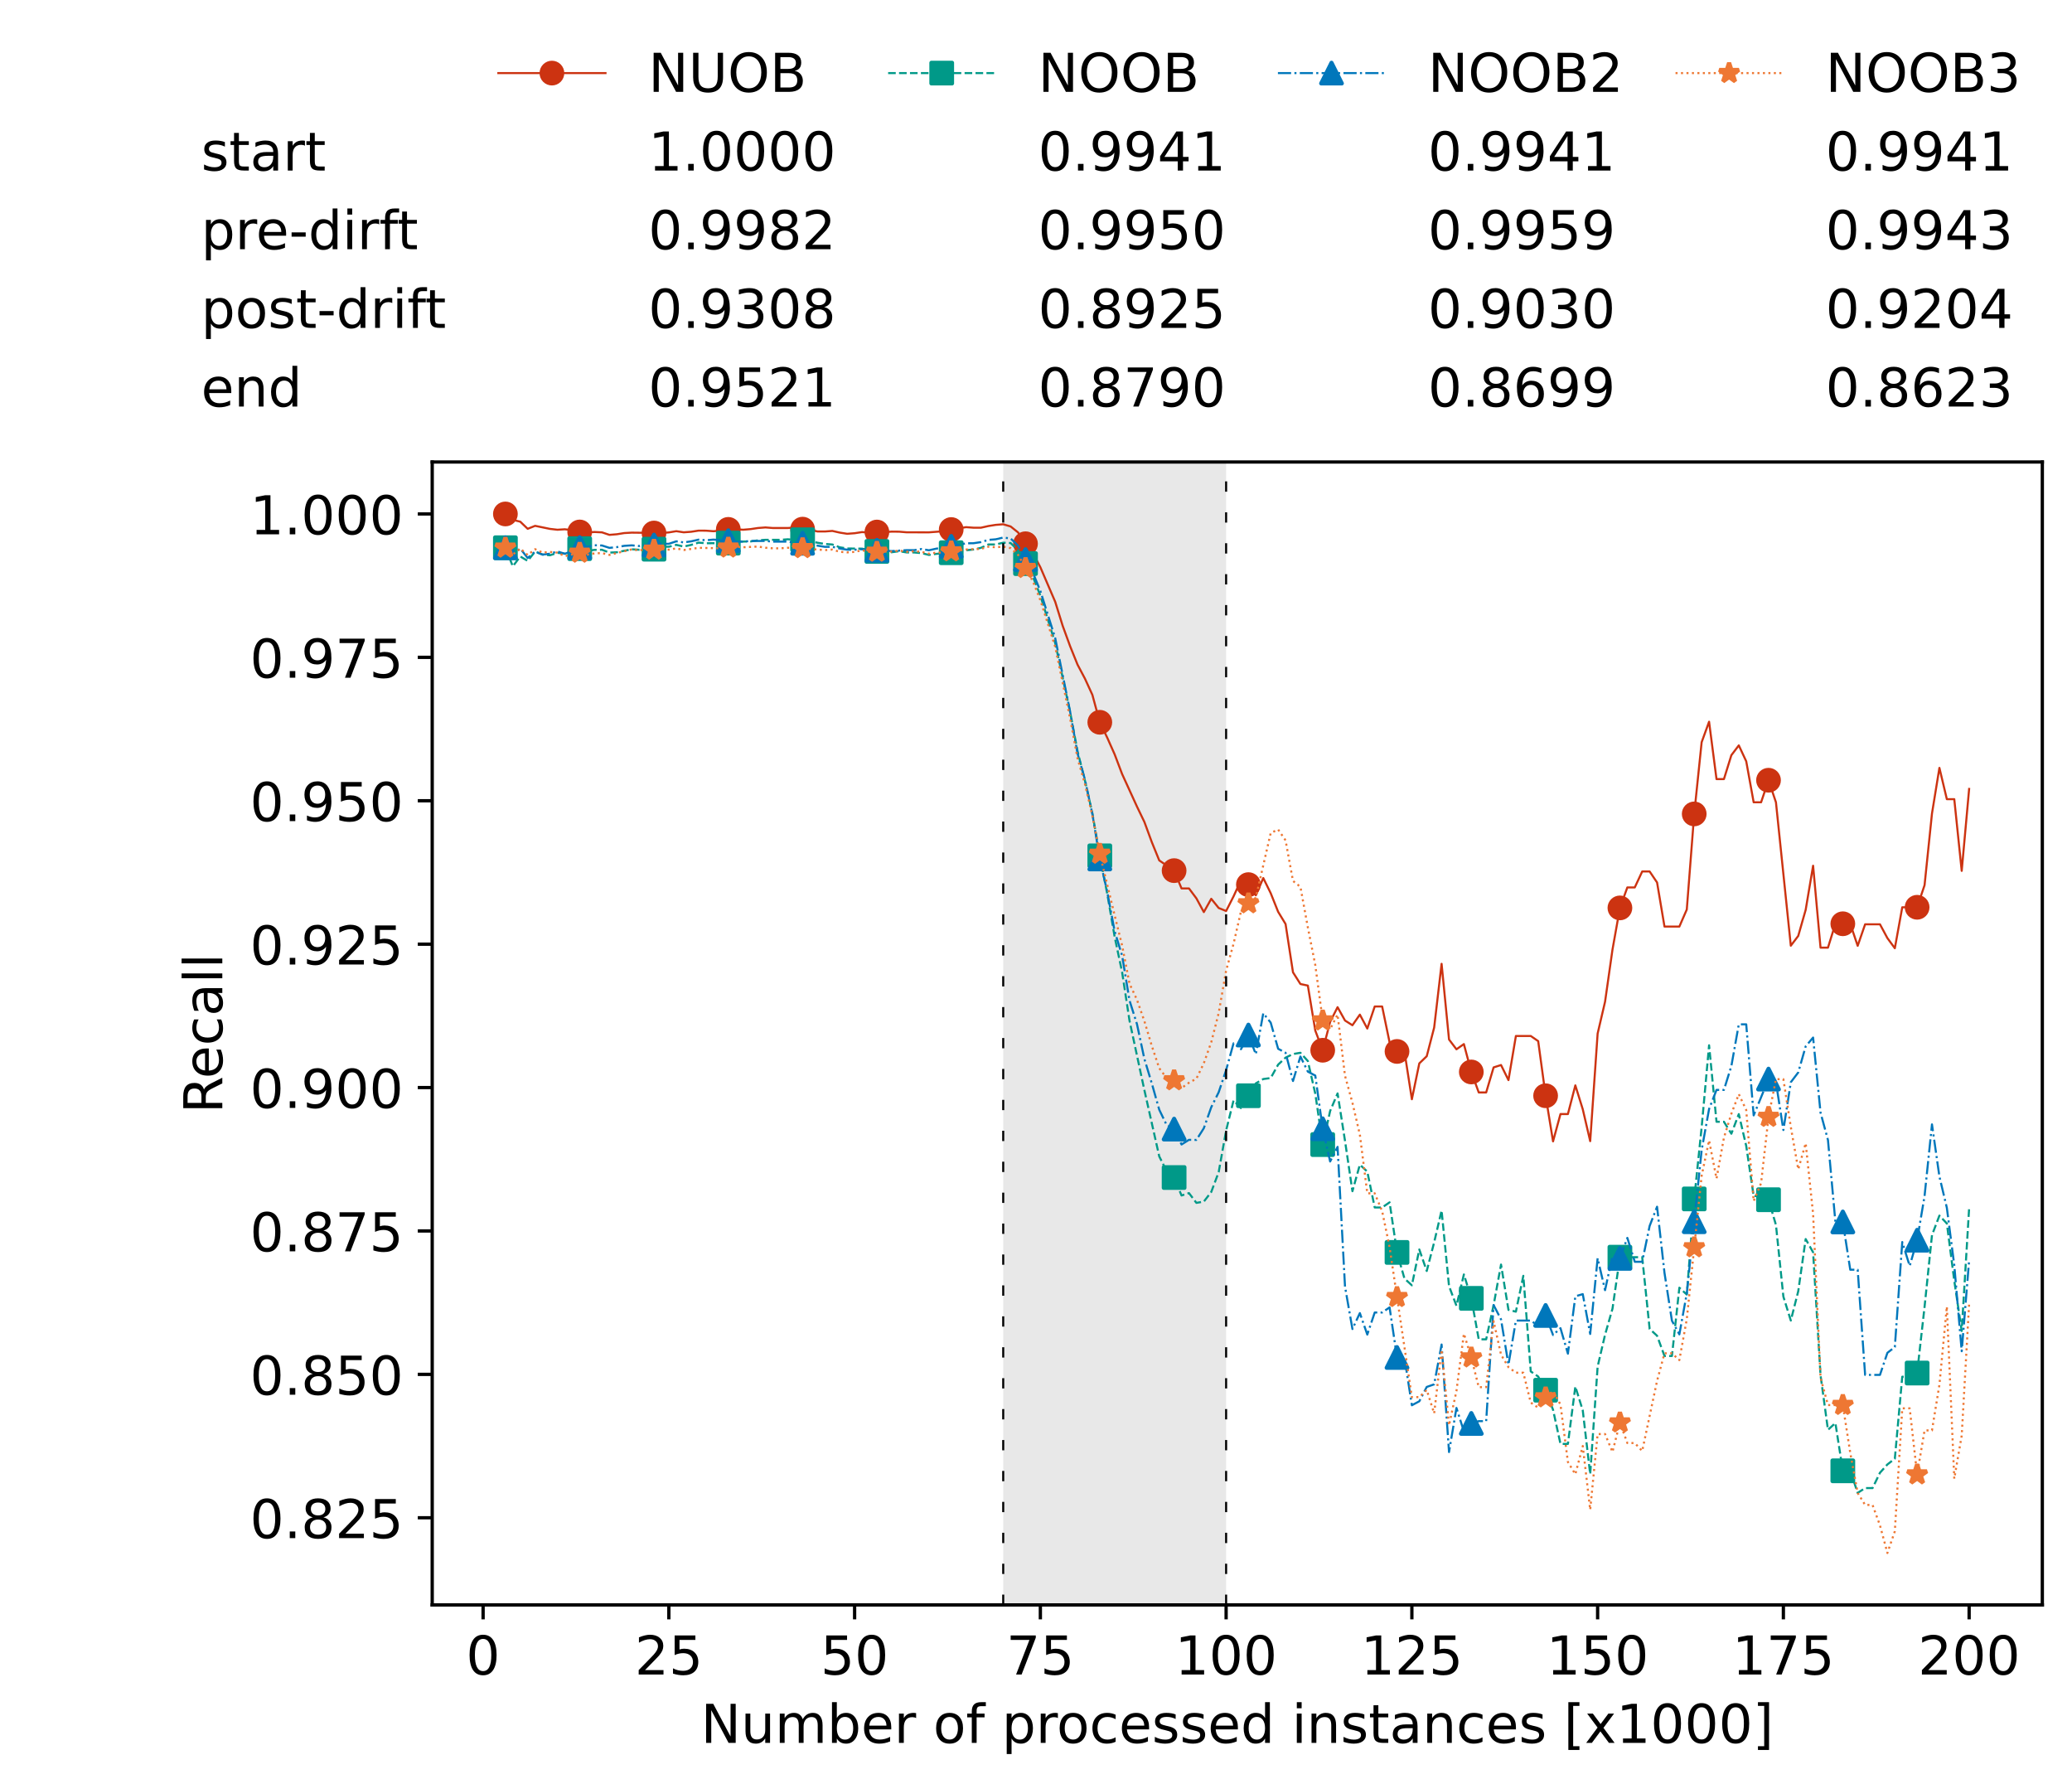 <?xml version="1.0" encoding="utf-8" standalone="no"?>
<!DOCTYPE svg PUBLIC "-//W3C//DTD SVG 1.1//EN"
  "http://www.w3.org/Graphics/SVG/1.1/DTD/svg11.dtd">
<!-- Created with matplotlib (https://matplotlib.org/) -->
<svg height="432.615pt" version="1.1" viewBox="0 0 502.65 432.615" width="502.65pt" xmlns="http://www.w3.org/2000/svg" xmlns:xlink="http://www.w3.org/1999/xlink">
 <defs>
  <style type="text/css">*{stroke-linecap:butt;stroke-linejoin:round;}</style>
 </defs>
 <g id="figure_1">
  <g id="patch_1">
   <path d="M 0 432.615 
L 502.65 432.615 
L 502.65 0 
L 0 0 
z
" style="fill:#ffffff;"/>
  </g>
  <g id="axes_1">
   <g id="patch_2">
    <path d="M 104.85 389.252 
L 495.45 389.252 
L 495.45 112.052 
L 104.85 112.052 
z
" style="fill:#ffffff;"/>
   </g>
   <g id="patch_3">
    <path clip-path="url(#pc609c8b81b)" d="M 297.446 389.252 
L 297.446 112.052 
L 243.372 112.052 
L 243.372 389.252 
z
" style="fill:#d3d3d3;opacity:0.5;"/>
   </g>
   <g id="matplotlib.axis_1">
    <g id="xtick_1">
     <g id="line2d_1">
      <defs>
       <path d="M 0 0 
L 0 3.5 
" id="mb7d72a300c" style="stroke:#000000;stroke-width:0.8;"/>
      </defs>
      <g>
       <use style="stroke:#000000;stroke-width:0.8;" x="117.197" xlink:href="#mb7d72a300c" y="389.252"/>
      </g>
     </g>
     <g id="text_1">
      <!-- 0 -->
      <g transform="translate(113.061 406.13)scale(0.13 -0.13)">
       <defs>
        <path d="M 31.781 66.406 
Q 24.172 66.406 20.328 58.906 
Q 16.5 51.422 16.5 36.375 
Q 16.5 21.391 20.328 13.891 
Q 24.172 6.391 31.781 6.391 
Q 39.453 6.391 43.281 13.891 
Q 47.125 21.391 47.125 36.375 
Q 47.125 51.422 43.281 58.906 
Q 39.453 66.406 31.781 66.406 
z
M 31.781 74.219 
Q 44.047 74.219 50.516 64.516 
Q 56.984 54.828 56.984 36.375 
Q 56.984 17.969 50.516 8.266 
Q 44.047 -1.422 31.781 -1.422 
Q 19.531 -1.422 13.062 8.266 
Q 6.594 17.969 6.594 36.375 
Q 6.594 54.828 13.062 64.516 
Q 19.531 74.219 31.781 74.219 
z
" id="DejaVuSans-48"/>
       </defs>
       <use xlink:href="#DejaVuSans-48"/>
      </g>
     </g>
    </g>
    <g id="xtick_2">
     <g id="line2d_2">
      <g>
       <use style="stroke:#000000;stroke-width:0.8;" x="162.259" xlink:href="#mb7d72a300c" y="389.252"/>
      </g>
     </g>
     <g id="text_2">
      <!-- 25 -->
      <g transform="translate(153.988 406.13)scale(0.13 -0.13)">
       <defs>
        <path d="M 19.188 8.297 
L 53.609 8.297 
L 53.609 0 
L 7.328 0 
L 7.328 8.297 
Q 12.938 14.109 22.625 23.891 
Q 32.328 33.688 34.812 36.531 
Q 39.547 41.844 41.422 45.531 
Q 43.312 49.219 43.312 52.781 
Q 43.312 58.594 39.234 62.25 
Q 35.156 65.922 28.609 65.922 
Q 23.969 65.922 18.812 64.312 
Q 13.672 62.703 7.812 59.422 
L 7.812 69.391 
Q 13.766 71.781 18.938 73 
Q 24.125 74.219 28.422 74.219 
Q 39.75 74.219 46.484 68.547 
Q 53.219 62.891 53.219 53.422 
Q 53.219 48.922 51.531 44.891 
Q 49.859 40.875 45.406 35.406 
Q 44.188 33.984 37.641 27.219 
Q 31.109 20.453 19.188 8.297 
z
" id="DejaVuSans-50"/>
        <path d="M 10.797 72.906 
L 49.516 72.906 
L 49.516 64.594 
L 19.828 64.594 
L 19.828 46.734 
Q 21.969 47.469 24.109 47.828 
Q 26.266 48.188 28.422 48.188 
Q 40.625 48.188 47.75 41.5 
Q 54.891 34.812 54.891 23.391 
Q 54.891 11.625 47.562 5.094 
Q 40.234 -1.422 26.906 -1.422 
Q 22.312 -1.422 17.547 -0.641 
Q 12.797 0.141 7.719 1.703 
L 7.719 11.625 
Q 12.109 9.234 16.797 8.062 
Q 21.484 6.891 26.703 6.891 
Q 35.156 6.891 40.078 11.328 
Q 45.016 15.766 45.016 23.391 
Q 45.016 31 40.078 35.438 
Q 35.156 39.891 26.703 39.891 
Q 22.75 39.891 18.812 39.016 
Q 14.891 38.141 10.797 36.281 
z
" id="DejaVuSans-53"/>
       </defs>
       <use xlink:href="#DejaVuSans-50"/>
       <use x="63.623" xlink:href="#DejaVuSans-53"/>
      </g>
     </g>
    </g>
    <g id="xtick_3">
     <g id="line2d_3">
      <g>
       <use style="stroke:#000000;stroke-width:0.8;" x="207.322" xlink:href="#mb7d72a300c" y="389.252"/>
      </g>
     </g>
     <g id="text_3">
      <!-- 50 -->
      <g transform="translate(199.05 406.13)scale(0.13 -0.13)">
       <use xlink:href="#DejaVuSans-53"/>
       <use x="63.623" xlink:href="#DejaVuSans-48"/>
      </g>
     </g>
    </g>
    <g id="xtick_4">
     <g id="line2d_4">
      <g>
       <use style="stroke:#000000;stroke-width:0.8;" x="252.384" xlink:href="#mb7d72a300c" y="389.252"/>
      </g>
     </g>
     <g id="text_4">
      <!-- 75 -->
      <g transform="translate(244.113 406.13)scale(0.13 -0.13)">
       <defs>
        <path d="M 8.203 72.906 
L 55.078 72.906 
L 55.078 68.703 
L 28.609 0 
L 18.312 0 
L 43.219 64.594 
L 8.203 64.594 
z
" id="DejaVuSans-55"/>
       </defs>
       <use xlink:href="#DejaVuSans-55"/>
       <use x="63.623" xlink:href="#DejaVuSans-53"/>
      </g>
     </g>
    </g>
    <g id="xtick_5">
     <g id="line2d_5">
      <g>
       <use style="stroke:#000000;stroke-width:0.8;" x="297.446" xlink:href="#mb7d72a300c" y="389.252"/>
      </g>
     </g>
     <g id="text_5">
      <!-- 100 -->
      <g transform="translate(285.039 406.13)scale(0.13 -0.13)">
       <defs>
        <path d="M 12.406 8.297 
L 28.516 8.297 
L 28.516 63.922 
L 10.984 60.406 
L 10.984 69.391 
L 28.422 72.906 
L 38.281 72.906 
L 38.281 8.297 
L 54.391 8.297 
L 54.391 0 
L 12.406 0 
z
" id="DejaVuSans-49"/>
       </defs>
       <use xlink:href="#DejaVuSans-49"/>
       <use x="63.623" xlink:href="#DejaVuSans-48"/>
       <use x="127.246" xlink:href="#DejaVuSans-48"/>
      </g>
     </g>
    </g>
    <g id="xtick_6">
     <g id="line2d_6">
      <g>
       <use style="stroke:#000000;stroke-width:0.8;" x="342.509" xlink:href="#mb7d72a300c" y="389.252"/>
      </g>
     </g>
     <g id="text_6">
      <!-- 125 -->
      <g transform="translate(330.102 406.13)scale(0.13 -0.13)">
       <use xlink:href="#DejaVuSans-49"/>
       <use x="63.623" xlink:href="#DejaVuSans-50"/>
       <use x="127.246" xlink:href="#DejaVuSans-53"/>
      </g>
     </g>
    </g>
    <g id="xtick_7">
     <g id="line2d_7">
      <g>
       <use style="stroke:#000000;stroke-width:0.8;" x="387.571" xlink:href="#mb7d72a300c" y="389.252"/>
      </g>
     </g>
     <g id="text_7">
      <!-- 150 -->
      <g transform="translate(375.164 406.13)scale(0.13 -0.13)">
       <use xlink:href="#DejaVuSans-49"/>
       <use x="63.623" xlink:href="#DejaVuSans-53"/>
       <use x="127.246" xlink:href="#DejaVuSans-48"/>
      </g>
     </g>
    </g>
    <g id="xtick_8">
     <g id="line2d_8">
      <g>
       <use style="stroke:#000000;stroke-width:0.8;" x="432.633" xlink:href="#mb7d72a300c" y="389.252"/>
      </g>
     </g>
     <g id="text_8">
      <!-- 175 -->
      <g transform="translate(420.226 406.13)scale(0.13 -0.13)">
       <use xlink:href="#DejaVuSans-49"/>
       <use x="63.623" xlink:href="#DejaVuSans-55"/>
       <use x="127.246" xlink:href="#DejaVuSans-53"/>
      </g>
     </g>
    </g>
    <g id="xtick_9">
     <g id="line2d_9">
      <g>
       <use style="stroke:#000000;stroke-width:0.8;" x="477.695" xlink:href="#mb7d72a300c" y="389.252"/>
      </g>
     </g>
     <g id="text_9">
      <!-- 200 -->
      <g transform="translate(465.289 406.13)scale(0.13 -0.13)">
       <use xlink:href="#DejaVuSans-50"/>
       <use x="63.623" xlink:href="#DejaVuSans-48"/>
       <use x="127.246" xlink:href="#DejaVuSans-48"/>
      </g>
     </g>
    </g>
    <g id="text_10">
     <!-- Number of processed instances [x1000] -->
     <g transform="translate(170.025 422.711)scale(0.13 -0.13)">
      <defs>
       <path d="M 9.812 72.906 
L 23.094 72.906 
L 55.422 11.922 
L 55.422 72.906 
L 64.984 72.906 
L 64.984 0 
L 51.703 0 
L 19.391 60.984 
L 19.391 0 
L 9.812 0 
z
" id="DejaVuSans-78"/>
       <path d="M 8.5 21.578 
L 8.5 54.688 
L 17.484 54.688 
L 17.484 21.922 
Q 17.484 14.156 20.5 10.266 
Q 23.531 6.391 29.594 6.391 
Q 36.859 6.391 41.078 11.031 
Q 45.312 15.672 45.312 23.688 
L 45.312 54.688 
L 54.297 54.688 
L 54.297 0 
L 45.312 0 
L 45.312 8.406 
Q 42.047 3.422 37.719 1 
Q 33.406 -1.422 27.688 -1.422 
Q 18.266 -1.422 13.375 4.438 
Q 8.5 10.297 8.5 21.578 
z
M 31.109 56 
z
" id="DejaVuSans-117"/>
       <path d="M 52 44.188 
Q 55.375 50.25 60.062 53.125 
Q 64.75 56 71.094 56 
Q 79.641 56 84.281 50.016 
Q 88.922 44.047 88.922 33.016 
L 88.922 0 
L 79.891 0 
L 79.891 32.719 
Q 79.891 40.578 77.094 44.375 
Q 74.312 48.188 68.609 48.188 
Q 61.625 48.188 57.562 43.547 
Q 53.516 38.922 53.516 30.906 
L 53.516 0 
L 44.484 0 
L 44.484 32.719 
Q 44.484 40.625 41.703 44.406 
Q 38.922 48.188 33.109 48.188 
Q 26.219 48.188 22.156 43.531 
Q 18.109 38.875 18.109 30.906 
L 18.109 0 
L 9.078 0 
L 9.078 54.688 
L 18.109 54.688 
L 18.109 46.188 
Q 21.188 51.219 25.484 53.609 
Q 29.781 56 35.688 56 
Q 41.656 56 45.828 52.969 
Q 50 49.953 52 44.188 
z
" id="DejaVuSans-109"/>
       <path d="M 48.688 27.297 
Q 48.688 37.203 44.609 42.844 
Q 40.531 48.484 33.406 48.484 
Q 26.266 48.484 22.188 42.844 
Q 18.109 37.203 18.109 27.297 
Q 18.109 17.391 22.188 11.75 
Q 26.266 6.109 33.406 6.109 
Q 40.531 6.109 44.609 11.75 
Q 48.688 17.391 48.688 27.297 
z
M 18.109 46.391 
Q 20.953 51.266 25.266 53.625 
Q 29.594 56 35.594 56 
Q 45.562 56 51.781 48.094 
Q 58.016 40.188 58.016 27.297 
Q 58.016 14.406 51.781 6.484 
Q 45.562 -1.422 35.594 -1.422 
Q 29.594 -1.422 25.266 0.953 
Q 20.953 3.328 18.109 8.203 
L 18.109 0 
L 9.078 0 
L 9.078 75.984 
L 18.109 75.984 
z
" id="DejaVuSans-98"/>
       <path d="M 56.203 29.594 
L 56.203 25.203 
L 14.891 25.203 
Q 15.484 15.922 20.484 11.062 
Q 25.484 6.203 34.422 6.203 
Q 39.594 6.203 44.453 7.469 
Q 49.312 8.734 54.109 11.281 
L 54.109 2.781 
Q 49.266 0.734 44.188 -0.344 
Q 39.109 -1.422 33.891 -1.422 
Q 20.797 -1.422 13.156 6.188 
Q 5.516 13.812 5.516 26.812 
Q 5.516 40.234 12.766 48.109 
Q 20.016 56 32.328 56 
Q 43.359 56 49.781 48.891 
Q 56.203 41.797 56.203 29.594 
z
M 47.219 32.234 
Q 47.125 39.594 43.094 43.984 
Q 39.062 48.391 32.422 48.391 
Q 24.906 48.391 20.391 44.141 
Q 15.875 39.891 15.188 32.172 
z
" id="DejaVuSans-101"/>
       <path d="M 41.109 46.297 
Q 39.594 47.172 37.812 47.578 
Q 36.031 48 33.891 48 
Q 26.266 48 22.188 43.047 
Q 18.109 38.094 18.109 28.812 
L 18.109 0 
L 9.078 0 
L 9.078 54.688 
L 18.109 54.688 
L 18.109 46.188 
Q 20.953 51.172 25.484 53.578 
Q 30.031 56 36.531 56 
Q 37.453 56 38.578 55.875 
Q 39.703 55.766 41.062 55.516 
z
" id="DejaVuSans-114"/>
       <path id="DejaVuSans-32"/>
       <path d="M 30.609 48.391 
Q 23.391 48.391 19.188 42.75 
Q 14.984 37.109 14.984 27.297 
Q 14.984 17.484 19.156 11.844 
Q 23.344 6.203 30.609 6.203 
Q 37.797 6.203 41.984 11.859 
Q 46.188 17.531 46.188 27.297 
Q 46.188 37.016 41.984 42.703 
Q 37.797 48.391 30.609 48.391 
z
M 30.609 56 
Q 42.328 56 49.016 48.375 
Q 55.719 40.766 55.719 27.297 
Q 55.719 13.875 49.016 6.219 
Q 42.328 -1.422 30.609 -1.422 
Q 18.844 -1.422 12.172 6.219 
Q 5.516 13.875 5.516 27.297 
Q 5.516 40.766 12.172 48.375 
Q 18.844 56 30.609 56 
z
" id="DejaVuSans-111"/>
       <path d="M 37.109 75.984 
L 37.109 68.5 
L 28.516 68.5 
Q 23.688 68.5 21.797 66.547 
Q 19.922 64.594 19.922 59.516 
L 19.922 54.688 
L 34.719 54.688 
L 34.719 47.703 
L 19.922 47.703 
L 19.922 0 
L 10.891 0 
L 10.891 47.703 
L 2.297 47.703 
L 2.297 54.688 
L 10.891 54.688 
L 10.891 58.5 
Q 10.891 67.625 15.141 71.797 
Q 19.391 75.984 28.609 75.984 
z
" id="DejaVuSans-102"/>
       <path d="M 18.109 8.203 
L 18.109 -20.797 
L 9.078 -20.797 
L 9.078 54.688 
L 18.109 54.688 
L 18.109 46.391 
Q 20.953 51.266 25.266 53.625 
Q 29.594 56 35.594 56 
Q 45.562 56 51.781 48.094 
Q 58.016 40.188 58.016 27.297 
Q 58.016 14.406 51.781 6.484 
Q 45.562 -1.422 35.594 -1.422 
Q 29.594 -1.422 25.266 0.953 
Q 20.953 3.328 18.109 8.203 
z
M 48.688 27.297 
Q 48.688 37.203 44.609 42.844 
Q 40.531 48.484 33.406 48.484 
Q 26.266 48.484 22.188 42.844 
Q 18.109 37.203 18.109 27.297 
Q 18.109 17.391 22.188 11.75 
Q 26.266 6.109 33.406 6.109 
Q 40.531 6.109 44.609 11.75 
Q 48.688 17.391 48.688 27.297 
z
" id="DejaVuSans-112"/>
       <path d="M 48.781 52.594 
L 48.781 44.188 
Q 44.969 46.297 41.141 47.344 
Q 37.312 48.391 33.406 48.391 
Q 24.656 48.391 19.812 42.844 
Q 14.984 37.312 14.984 27.297 
Q 14.984 17.281 19.812 11.734 
Q 24.656 6.203 33.406 6.203 
Q 37.312 6.203 41.141 7.25 
Q 44.969 8.297 48.781 10.406 
L 48.781 2.094 
Q 45.016 0.344 40.984 -0.531 
Q 36.969 -1.422 32.422 -1.422 
Q 20.062 -1.422 12.781 6.344 
Q 5.516 14.109 5.516 27.297 
Q 5.516 40.672 12.859 48.328 
Q 20.219 56 33.016 56 
Q 37.156 56 41.109 55.141 
Q 45.062 54.297 48.781 52.594 
z
" id="DejaVuSans-99"/>
       <path d="M 44.281 53.078 
L 44.281 44.578 
Q 40.484 46.531 36.375 47.5 
Q 32.281 48.484 27.875 48.484 
Q 21.188 48.484 17.844 46.438 
Q 14.5 44.391 14.5 40.281 
Q 14.5 37.156 16.891 35.375 
Q 19.281 33.594 26.516 31.984 
L 29.594 31.297 
Q 39.156 29.25 43.188 25.516 
Q 47.219 21.781 47.219 15.094 
Q 47.219 7.469 41.188 3.016 
Q 35.156 -1.422 24.609 -1.422 
Q 20.219 -1.422 15.453 -0.562 
Q 10.688 0.297 5.422 2 
L 5.422 11.281 
Q 10.406 8.688 15.234 7.391 
Q 20.062 6.109 24.812 6.109 
Q 31.156 6.109 34.562 8.281 
Q 37.984 10.453 37.984 14.406 
Q 37.984 18.062 35.516 20.016 
Q 33.062 21.969 24.703 23.781 
L 21.578 24.516 
Q 13.234 26.266 9.516 29.906 
Q 5.812 33.547 5.812 39.891 
Q 5.812 47.609 11.281 51.797 
Q 16.75 56 26.812 56 
Q 31.781 56 36.172 55.266 
Q 40.578 54.547 44.281 53.078 
z
" id="DejaVuSans-115"/>
       <path d="M 45.406 46.391 
L 45.406 75.984 
L 54.391 75.984 
L 54.391 0 
L 45.406 0 
L 45.406 8.203 
Q 42.578 3.328 38.25 0.953 
Q 33.938 -1.422 27.875 -1.422 
Q 17.969 -1.422 11.734 6.484 
Q 5.516 14.406 5.516 27.297 
Q 5.516 40.188 11.734 48.094 
Q 17.969 56 27.875 56 
Q 33.938 56 38.25 53.625 
Q 42.578 51.266 45.406 46.391 
z
M 14.797 27.297 
Q 14.797 17.391 18.875 11.75 
Q 22.953 6.109 30.078 6.109 
Q 37.203 6.109 41.297 11.75 
Q 45.406 17.391 45.406 27.297 
Q 45.406 37.203 41.297 42.844 
Q 37.203 48.484 30.078 48.484 
Q 22.953 48.484 18.875 42.844 
Q 14.797 37.203 14.797 27.297 
z
" id="DejaVuSans-100"/>
       <path d="M 9.422 54.688 
L 18.406 54.688 
L 18.406 0 
L 9.422 0 
z
M 9.422 75.984 
L 18.406 75.984 
L 18.406 64.594 
L 9.422 64.594 
z
" id="DejaVuSans-105"/>
       <path d="M 54.891 33.016 
L 54.891 0 
L 45.906 0 
L 45.906 32.719 
Q 45.906 40.484 42.875 44.328 
Q 39.844 48.188 33.797 48.188 
Q 26.516 48.188 22.312 43.547 
Q 18.109 38.922 18.109 30.906 
L 18.109 0 
L 9.078 0 
L 9.078 54.688 
L 18.109 54.688 
L 18.109 46.188 
Q 21.344 51.125 25.703 53.562 
Q 30.078 56 35.797 56 
Q 45.219 56 50.047 50.172 
Q 54.891 44.344 54.891 33.016 
z
" id="DejaVuSans-110"/>
       <path d="M 18.312 70.219 
L 18.312 54.688 
L 36.812 54.688 
L 36.812 47.703 
L 18.312 47.703 
L 18.312 18.016 
Q 18.312 11.328 20.141 9.422 
Q 21.969 7.516 27.594 7.516 
L 36.812 7.516 
L 36.812 0 
L 27.594 0 
Q 17.188 0 13.234 3.875 
Q 9.281 7.766 9.281 18.016 
L 9.281 47.703 
L 2.688 47.703 
L 2.688 54.688 
L 9.281 54.688 
L 9.281 70.219 
z
" id="DejaVuSans-116"/>
       <path d="M 34.281 27.484 
Q 23.391 27.484 19.188 25 
Q 14.984 22.516 14.984 16.5 
Q 14.984 11.719 18.141 8.906 
Q 21.297 6.109 26.703 6.109 
Q 34.188 6.109 38.703 11.406 
Q 43.219 16.703 43.219 25.484 
L 43.219 27.484 
z
M 52.203 31.203 
L 52.203 0 
L 43.219 0 
L 43.219 8.297 
Q 40.141 3.328 35.547 0.953 
Q 30.953 -1.422 24.312 -1.422 
Q 15.922 -1.422 10.953 3.297 
Q 6 8.016 6 15.922 
Q 6 25.141 12.172 29.828 
Q 18.359 34.516 30.609 34.516 
L 43.219 34.516 
L 43.219 35.406 
Q 43.219 41.609 39.141 45 
Q 35.062 48.391 27.688 48.391 
Q 23 48.391 18.547 47.266 
Q 14.109 46.141 10.016 43.891 
L 10.016 52.203 
Q 14.938 54.109 19.578 55.047 
Q 24.219 56 28.609 56 
Q 40.484 56 46.344 49.844 
Q 52.203 43.703 52.203 31.203 
z
" id="DejaVuSans-97"/>
       <path d="M 8.594 75.984 
L 29.297 75.984 
L 29.297 69 
L 17.578 69 
L 17.578 -6.203 
L 29.297 -6.203 
L 29.297 -13.188 
L 8.594 -13.188 
z
" id="DejaVuSans-91"/>
       <path d="M 54.891 54.688 
L 35.109 28.078 
L 55.906 0 
L 45.312 0 
L 29.391 21.484 
L 13.484 0 
L 2.875 0 
L 24.125 28.609 
L 4.688 54.688 
L 15.281 54.688 
L 29.781 35.203 
L 44.281 54.688 
z
" id="DejaVuSans-120"/>
       <path d="M 30.422 75.984 
L 30.422 -13.188 
L 9.719 -13.188 
L 9.719 -6.203 
L 21.391 -6.203 
L 21.391 69 
L 9.719 69 
L 9.719 75.984 
z
" id="DejaVuSans-93"/>
      </defs>
      <use xlink:href="#DejaVuSans-78"/>
      <use x="74.805" xlink:href="#DejaVuSans-117"/>
      <use x="138.184" xlink:href="#DejaVuSans-109"/>
      <use x="235.596" xlink:href="#DejaVuSans-98"/>
      <use x="299.072" xlink:href="#DejaVuSans-101"/>
      <use x="360.596" xlink:href="#DejaVuSans-114"/>
      <use x="401.709" xlink:href="#DejaVuSans-32"/>
      <use x="433.496" xlink:href="#DejaVuSans-111"/>
      <use x="494.678" xlink:href="#DejaVuSans-102"/>
      <use x="529.883" xlink:href="#DejaVuSans-32"/>
      <use x="561.67" xlink:href="#DejaVuSans-112"/>
      <use x="625.146" xlink:href="#DejaVuSans-114"/>
      <use x="664.01" xlink:href="#DejaVuSans-111"/>
      <use x="725.191" xlink:href="#DejaVuSans-99"/>
      <use x="780.172" xlink:href="#DejaVuSans-101"/>
      <use x="841.695" xlink:href="#DejaVuSans-115"/>
      <use x="893.795" xlink:href="#DejaVuSans-115"/>
      <use x="945.895" xlink:href="#DejaVuSans-101"/>
      <use x="1007.418" xlink:href="#DejaVuSans-100"/>
      <use x="1070.895" xlink:href="#DejaVuSans-32"/>
      <use x="1102.682" xlink:href="#DejaVuSans-105"/>
      <use x="1130.465" xlink:href="#DejaVuSans-110"/>
      <use x="1193.844" xlink:href="#DejaVuSans-115"/>
      <use x="1245.943" xlink:href="#DejaVuSans-116"/>
      <use x="1285.152" xlink:href="#DejaVuSans-97"/>
      <use x="1346.432" xlink:href="#DejaVuSans-110"/>
      <use x="1409.811" xlink:href="#DejaVuSans-99"/>
      <use x="1464.791" xlink:href="#DejaVuSans-101"/>
      <use x="1526.314" xlink:href="#DejaVuSans-115"/>
      <use x="1578.414" xlink:href="#DejaVuSans-32"/>
      <use x="1610.201" xlink:href="#DejaVuSans-91"/>
      <use x="1649.215" xlink:href="#DejaVuSans-120"/>
      <use x="1708.395" xlink:href="#DejaVuSans-49"/>
      <use x="1772.018" xlink:href="#DejaVuSans-48"/>
      <use x="1835.641" xlink:href="#DejaVuSans-48"/>
      <use x="1899.264" xlink:href="#DejaVuSans-48"/>
      <use x="1962.887" xlink:href="#DejaVuSans-93"/>
     </g>
    </g>
   </g>
   <g id="matplotlib.axis_2">
    <g id="ytick_1">
     <g id="line2d_10">
      <defs>
       <path d="M 0 0 
L -3.5 0 
" id="me0f2083ae4" style="stroke:#000000;stroke-width:0.8;"/>
      </defs>
      <g>
       <use style="stroke:#000000;stroke-width:0.8;" x="104.85" xlink:href="#me0f2083ae4" y="368.109"/>
      </g>
     </g>
     <g id="text_11">
      <!-- 0.825 -->
      <g transform="translate(60.633 373.048)scale(0.13 -0.13)">
       <defs>
        <path d="M 10.688 12.406 
L 21 12.406 
L 21 0 
L 10.688 0 
z
" id="DejaVuSans-46"/>
        <path d="M 31.781 34.625 
Q 24.75 34.625 20.719 30.859 
Q 16.703 27.094 16.703 20.516 
Q 16.703 13.922 20.719 10.156 
Q 24.75 6.391 31.781 6.391 
Q 38.812 6.391 42.859 10.172 
Q 46.922 13.969 46.922 20.516 
Q 46.922 27.094 42.891 30.859 
Q 38.875 34.625 31.781 34.625 
z
M 21.922 38.812 
Q 15.578 40.375 12.031 44.719 
Q 8.5 49.078 8.5 55.328 
Q 8.5 64.062 14.719 69.141 
Q 20.953 74.219 31.781 74.219 
Q 42.672 74.219 48.875 69.141 
Q 55.078 64.062 55.078 55.328 
Q 55.078 49.078 51.531 44.719 
Q 48 40.375 41.703 38.812 
Q 48.828 37.156 52.797 32.312 
Q 56.781 27.484 56.781 20.516 
Q 56.781 9.906 50.312 4.234 
Q 43.844 -1.422 31.781 -1.422 
Q 19.734 -1.422 13.25 4.234 
Q 6.781 9.906 6.781 20.516 
Q 6.781 27.484 10.781 32.312 
Q 14.797 37.156 21.922 38.812 
z
M 18.312 54.391 
Q 18.312 48.734 21.844 45.562 
Q 25.391 42.391 31.781 42.391 
Q 38.141 42.391 41.719 45.562 
Q 45.312 48.734 45.312 54.391 
Q 45.312 60.062 41.719 63.234 
Q 38.141 66.406 31.781 66.406 
Q 25.391 66.406 21.844 63.234 
Q 18.312 60.062 18.312 54.391 
z
" id="DejaVuSans-56"/>
       </defs>
       <use xlink:href="#DejaVuSans-48"/>
       <use x="63.623" xlink:href="#DejaVuSans-46"/>
       <use x="95.41" xlink:href="#DejaVuSans-56"/>
       <use x="159.033" xlink:href="#DejaVuSans-50"/>
       <use x="222.656" xlink:href="#DejaVuSans-53"/>
      </g>
     </g>
    </g>
    <g id="ytick_2">
     <g id="line2d_11">
      <g>
       <use style="stroke:#000000;stroke-width:0.8;" x="104.85" xlink:href="#me0f2083ae4" y="333.329"/>
      </g>
     </g>
     <g id="text_12">
      <!-- 0.850 -->
      <g transform="translate(60.633 338.268)scale(0.13 -0.13)">
       <use xlink:href="#DejaVuSans-48"/>
       <use x="63.623" xlink:href="#DejaVuSans-46"/>
       <use x="95.41" xlink:href="#DejaVuSans-56"/>
       <use x="159.033" xlink:href="#DejaVuSans-53"/>
       <use x="222.656" xlink:href="#DejaVuSans-48"/>
      </g>
     </g>
    </g>
    <g id="ytick_3">
     <g id="line2d_12">
      <g>
       <use style="stroke:#000000;stroke-width:0.8;" x="104.85" xlink:href="#me0f2083ae4" y="298.55"/>
      </g>
     </g>
     <g id="text_13">
      <!-- 0.875 -->
      <g transform="translate(60.633 303.489)scale(0.13 -0.13)">
       <use xlink:href="#DejaVuSans-48"/>
       <use x="63.623" xlink:href="#DejaVuSans-46"/>
       <use x="95.41" xlink:href="#DejaVuSans-56"/>
       <use x="159.033" xlink:href="#DejaVuSans-55"/>
       <use x="222.656" xlink:href="#DejaVuSans-53"/>
      </g>
     </g>
    </g>
    <g id="ytick_4">
     <g id="line2d_13">
      <g>
       <use style="stroke:#000000;stroke-width:0.8;" x="104.85" xlink:href="#me0f2083ae4" y="263.77"/>
      </g>
     </g>
     <g id="text_14">
      <!-- 0.900 -->
      <g transform="translate(60.633 268.709)scale(0.13 -0.13)">
       <defs>
        <path d="M 10.984 1.516 
L 10.984 10.5 
Q 14.703 8.734 18.5 7.812 
Q 22.312 6.891 25.984 6.891 
Q 35.75 6.891 40.891 13.453 
Q 46.047 20.016 46.781 33.406 
Q 43.953 29.203 39.594 26.953 
Q 35.25 24.703 29.984 24.703 
Q 19.047 24.703 12.672 31.312 
Q 6.297 37.938 6.297 49.422 
Q 6.297 60.641 12.938 67.422 
Q 19.578 74.219 30.609 74.219 
Q 43.266 74.219 49.922 64.516 
Q 56.594 54.828 56.594 36.375 
Q 56.594 19.141 48.406 8.859 
Q 40.234 -1.422 26.422 -1.422 
Q 22.703 -1.422 18.891 -0.688 
Q 15.094 0.047 10.984 1.516 
z
M 30.609 32.422 
Q 37.25 32.422 41.125 36.953 
Q 45.016 41.5 45.016 49.422 
Q 45.016 57.281 41.125 61.844 
Q 37.25 66.406 30.609 66.406 
Q 23.969 66.406 20.094 61.844 
Q 16.219 57.281 16.219 49.422 
Q 16.219 41.5 20.094 36.953 
Q 23.969 32.422 30.609 32.422 
z
" id="DejaVuSans-57"/>
       </defs>
       <use xlink:href="#DejaVuSans-48"/>
       <use x="63.623" xlink:href="#DejaVuSans-46"/>
       <use x="95.41" xlink:href="#DejaVuSans-57"/>
       <use x="159.033" xlink:href="#DejaVuSans-48"/>
       <use x="222.656" xlink:href="#DejaVuSans-48"/>
      </g>
     </g>
    </g>
    <g id="ytick_5">
     <g id="line2d_14">
      <g>
       <use style="stroke:#000000;stroke-width:0.8;" x="104.85" xlink:href="#me0f2083ae4" y="228.99"/>
      </g>
     </g>
     <g id="text_15">
      <!-- 0.925 -->
      <g transform="translate(60.633 233.929)scale(0.13 -0.13)">
       <use xlink:href="#DejaVuSans-48"/>
       <use x="63.623" xlink:href="#DejaVuSans-46"/>
       <use x="95.41" xlink:href="#DejaVuSans-57"/>
       <use x="159.033" xlink:href="#DejaVuSans-50"/>
       <use x="222.656" xlink:href="#DejaVuSans-53"/>
      </g>
     </g>
    </g>
    <g id="ytick_6">
     <g id="line2d_15">
      <g>
       <use style="stroke:#000000;stroke-width:0.8;" x="104.85" xlink:href="#me0f2083ae4" y="194.211"/>
      </g>
     </g>
     <g id="text_16">
      <!-- 0.950 -->
      <g transform="translate(60.633 199.15)scale(0.13 -0.13)">
       <use xlink:href="#DejaVuSans-48"/>
       <use x="63.623" xlink:href="#DejaVuSans-46"/>
       <use x="95.41" xlink:href="#DejaVuSans-57"/>
       <use x="159.033" xlink:href="#DejaVuSans-53"/>
       <use x="222.656" xlink:href="#DejaVuSans-48"/>
      </g>
     </g>
    </g>
    <g id="ytick_7">
     <g id="line2d_16">
      <g>
       <use style="stroke:#000000;stroke-width:0.8;" x="104.85" xlink:href="#me0f2083ae4" y="159.431"/>
      </g>
     </g>
     <g id="text_17">
      <!-- 0.975 -->
      <g transform="translate(60.633 164.37)scale(0.13 -0.13)">
       <use xlink:href="#DejaVuSans-48"/>
       <use x="63.623" xlink:href="#DejaVuSans-46"/>
       <use x="95.41" xlink:href="#DejaVuSans-57"/>
       <use x="159.033" xlink:href="#DejaVuSans-55"/>
       <use x="222.656" xlink:href="#DejaVuSans-53"/>
      </g>
     </g>
    </g>
    <g id="ytick_8">
     <g id="line2d_17">
      <g>
       <use style="stroke:#000000;stroke-width:0.8;" x="104.85" xlink:href="#me0f2083ae4" y="124.652"/>
      </g>
     </g>
     <g id="text_18">
      <!-- 1.000 -->
      <g transform="translate(60.633 129.591)scale(0.13 -0.13)">
       <use xlink:href="#DejaVuSans-49"/>
       <use x="63.623" xlink:href="#DejaVuSans-46"/>
       <use x="95.41" xlink:href="#DejaVuSans-48"/>
       <use x="159.033" xlink:href="#DejaVuSans-48"/>
       <use x="222.656" xlink:href="#DejaVuSans-48"/>
      </g>
     </g>
    </g>
    <g id="text_19">
     <!-- Recall -->
     <g transform="translate(53.93 270.044)rotate(-90)scale(0.13 -0.13)">
      <defs>
       <path d="M 44.391 34.188 
Q 47.562 33.109 50.562 29.594 
Q 53.562 26.078 56.594 19.922 
L 66.609 0 
L 56 0 
L 46.688 18.703 
Q 43.062 26.031 39.672 28.422 
Q 36.281 30.812 30.422 30.812 
L 19.672 30.812 
L 19.672 0 
L 9.812 0 
L 9.812 72.906 
L 32.078 72.906 
Q 44.578 72.906 50.734 67.672 
Q 56.891 62.453 56.891 51.906 
Q 56.891 45.016 53.688 40.469 
Q 50.484 35.938 44.391 34.188 
z
M 19.672 64.797 
L 19.672 38.922 
L 32.078 38.922 
Q 39.203 38.922 42.844 42.219 
Q 46.484 45.516 46.484 51.906 
Q 46.484 58.297 42.844 61.547 
Q 39.203 64.797 32.078 64.797 
z
" id="DejaVuSans-82"/>
       <path d="M 9.422 75.984 
L 18.406 75.984 
L 18.406 0 
L 9.422 0 
z
" id="DejaVuSans-108"/>
      </defs>
      <use xlink:href="#DejaVuSans-82"/>
      <use x="64.982" xlink:href="#DejaVuSans-101"/>
      <use x="126.506" xlink:href="#DejaVuSans-99"/>
      <use x="181.486" xlink:href="#DejaVuSans-97"/>
      <use x="242.766" xlink:href="#DejaVuSans-108"/>
      <use x="270.549" xlink:href="#DejaVuSans-108"/>
     </g>
    </g>
   </g>
   <g id="line2d_18"/>
   <g id="line2d_19"/>
   <g id="line2d_20"/>
   <g id="line2d_21"/>
   <g id="line2d_22"/>
   <g id="line2d_23">
    <path clip-path="url(#pc609c8b81b)" d="M 122.605 124.652 
L 124.407 126.086 
L 126.21 126.524 
L 128.012 128.253 
L 129.815 127.533 
L 133.419 128.273 
L 135.222 128.478 
L 137.024 128.368 
L 138.827 128.579 
L 140.629 129.019 
L 142.432 129.149 
L 144.234 129.025 
L 146.037 129.115 
L 147.839 129.722 
L 149.642 129.574 
L 151.444 129.284 
L 153.247 129.183 
L 160.457 129.267 
L 162.259 129.129 
L 164.062 128.829 
L 165.864 129.103 
L 167.667 128.971 
L 169.469 128.694 
L 171.272 128.708 
L 173.074 128.841 
L 174.877 128.685 
L 176.679 128.391 
L 178.482 128.359 
L 180.284 128.478 
L 182.087 128.327 
L 183.889 128.056 
L 185.692 127.921 
L 187.494 128.062 
L 191.099 128.062 
L 192.902 127.925 
L 194.704 128.335 
L 196.507 128.477 
L 198.309 128.901 
L 200.112 128.904 
L 201.914 128.767 
L 203.717 129.175 
L 205.519 129.46 
L 207.322 129.325 
L 209.124 129.05 
L 210.927 129.178 
L 212.729 129.034 
L 214.532 129.054 
L 216.334 128.934 
L 218.137 128.951 
L 219.939 129.1 
L 225.347 129.111 
L 228.952 128.84 
L 230.754 128.43 
L 234.359 127.855 
L 236.162 127.985 
L 237.964 127.988 
L 239.767 127.583 
L 241.569 127.298 
L 243.372 127.156 
L 245.174 127.687 
L 246.976 129.131 
L 248.779 131.877 
L 250.581 134.168 
L 252.384 137.576 
L 255.989 145.968 
L 257.791 151.765 
L 259.594 156.709 
L 261.396 161.185 
L 263.199 164.597 
L 265.001 168.522 
L 266.804 175.178 
L 268.606 178.909 
L 270.409 182.965 
L 272.211 187.721 
L 275.816 195.613 
L 277.619 199.352 
L 279.421 204.246 
L 281.224 208.684 
L 284.829 211.156 
L 286.631 215.473 
L 288.434 215.471 
L 290.236 217.882 
L 292.039 221.209 
L 293.841 217.989 
L 295.644 220.221 
L 297.446 220.949 
L 299.249 217.402 
L 301.051 213.477 
L 302.854 214.55 
L 304.656 217.143 
L 306.459 212.959 
L 308.261 216.625 
L 310.064 221.14 
L 311.866 224.103 
L 313.669 235.82 
L 315.471 238.656 
L 317.274 239.038 
L 319.076 249.951 
L 320.879 254.72 
L 322.681 247.826 
L 324.484 244.277 
L 326.286 247.51 
L 328.089 248.654 
L 329.891 246.078 
L 331.694 249.457 
L 333.496 244.107 
L 335.299 244.107 
L 337.101 252.801 
L 338.904 255.01 
L 340.706 255.01 
L 342.509 266.603 
L 344.311 257.908 
L 346.114 256.169 
L 347.916 249.213 
L 349.719 233.756 
L 351.521 252.111 
L 353.324 254.489 
L 355.126 253.225 
L 356.928 259.987 
L 358.731 264.956 
L 360.533 264.956 
L 362.336 258.883 
L 364.138 258.304 
L 365.941 261.965 
L 367.743 251.263 
L 371.348 251.263 
L 373.151 252.505 
L 374.953 265.755 
L 376.756 276.821 
L 378.558 270.196 
L 380.361 270.196 
L 382.163 263.24 
L 383.966 269.037 
L 385.768 276.766 
L 387.571 250.681 
L 389.373 242.952 
L 391.176 230.305 
L 392.978 220.198 
L 394.781 215.23 
L 396.583 215.23 
L 398.386 211.365 
L 400.188 211.365 
L 401.991 214.028 
L 403.793 224.729 
L 407.398 224.729 
L 409.201 220.589 
L 411.003 197.403 
L 412.806 180.013 
L 414.608 175.044 
L 416.411 188.956 
L 418.213 188.956 
L 420.016 183.16 
L 421.818 180.781 
L 423.621 184.646 
L 425.423 194.583 
L 427.226 194.583 
L 429.028 189.232 
L 430.831 194.583 
L 434.436 229.362 
L 436.238 226.991 
L 438.041 220.668 
L 439.843 209.966 
L 441.646 229.84 
L 443.448 229.84 
L 445.251 224.044 
L 448.856 224.044 
L 450.658 229.394 
L 452.461 224.177 
L 456.066 224.177 
L 457.868 227.522 
L 459.671 229.981 
L 461.473 220.044 
L 465.078 220.044 
L 466.881 214.693 
L 468.683 197.303 
L 470.485 186.237 
L 472.288 193.825 
L 474.09 193.825 
L 475.893 211.215 
L 477.695 191.341 
L 477.695 191.341 
" style="fill:none;stroke:#cc3311;stroke-linecap:square;stroke-width:0.5;"/>
    <defs>
     <path d="M 0 2.5 
C 0.663 2.5 1.299 2.237 1.768 1.768 
C 2.237 1.299 2.5 0.663 2.5 0 
C 2.5 -0.663 2.237 -1.299 1.768 -1.768 
C 1.299 -2.237 0.663 -2.5 0 -2.5 
C -0.663 -2.5 -1.299 -2.237 -1.768 -1.768 
C -2.237 -1.299 -2.5 -0.663 -2.5 0 
C -2.5 0.663 -2.237 1.299 -1.768 1.768 
C -1.299 2.237 -0.663 2.5 0 2.5 
z
" id="m55aeca3062" style="stroke:#cc3311;"/>
    </defs>
    <g clip-path="url(#pc609c8b81b)">
     <use style="fill:#cc3311;stroke:#cc3311;" x="122.605" xlink:href="#m55aeca3062" y="124.652"/>
     <use style="fill:#cc3311;stroke:#cc3311;" x="140.629" xlink:href="#m55aeca3062" y="129.019"/>
     <use style="fill:#cc3311;stroke:#cc3311;" x="158.654" xlink:href="#m55aeca3062" y="129.273"/>
     <use style="fill:#cc3311;stroke:#cc3311;" x="176.679" xlink:href="#m55aeca3062" y="128.391"/>
     <use style="fill:#cc3311;stroke:#cc3311;" x="194.704" xlink:href="#m55aeca3062" y="128.335"/>
     <use style="fill:#cc3311;stroke:#cc3311;" x="212.729" xlink:href="#m55aeca3062" y="129.034"/>
     <use style="fill:#cc3311;stroke:#cc3311;" x="230.754" xlink:href="#m55aeca3062" y="128.43"/>
     <use style="fill:#cc3311;stroke:#cc3311;" x="248.779" xlink:href="#m55aeca3062" y="131.877"/>
     <use style="fill:#cc3311;stroke:#cc3311;" x="266.804" xlink:href="#m55aeca3062" y="175.178"/>
     <use style="fill:#cc3311;stroke:#cc3311;" x="284.829" xlink:href="#m55aeca3062" y="211.156"/>
     <use style="fill:#cc3311;stroke:#cc3311;" x="302.854" xlink:href="#m55aeca3062" y="214.55"/>
     <use style="fill:#cc3311;stroke:#cc3311;" x="320.879" xlink:href="#m55aeca3062" y="254.72"/>
     <use style="fill:#cc3311;stroke:#cc3311;" x="338.904" xlink:href="#m55aeca3062" y="255.01"/>
     <use style="fill:#cc3311;stroke:#cc3311;" x="356.928" xlink:href="#m55aeca3062" y="259.987"/>
     <use style="fill:#cc3311;stroke:#cc3311;" x="374.953" xlink:href="#m55aeca3062" y="265.755"/>
     <use style="fill:#cc3311;stroke:#cc3311;" x="392.978" xlink:href="#m55aeca3062" y="220.198"/>
     <use style="fill:#cc3311;stroke:#cc3311;" x="411.003" xlink:href="#m55aeca3062" y="197.403"/>
     <use style="fill:#cc3311;stroke:#cc3311;" x="429.028" xlink:href="#m55aeca3062" y="189.232"/>
     <use style="fill:#cc3311;stroke:#cc3311;" x="447.053" xlink:href="#m55aeca3062" y="224.044"/>
     <use style="fill:#cc3311;stroke:#cc3311;" x="465.078" xlink:href="#m55aeca3062" y="220.044"/>
    </g>
   </g>
   <g id="line2d_24"/>
   <g id="line2d_25"/>
   <g id="line2d_26"/>
   <g id="line2d_27"/>
   <g id="line2d_28">
    <path clip-path="url(#pc609c8b81b)" d="M 122.605 132.851 
L 124.407 137.357 
L 126.21 134.955 
L 128.012 136.04 
L 129.815 133.762 
L 131.617 134.499 
L 133.419 134.673 
L 135.222 134.078 
L 137.024 134.29 
L 138.827 133.618 
L 140.629 133.068 
L 142.432 133.6 
L 144.234 133.357 
L 146.037 133.339 
L 147.839 134.025 
L 149.642 133.947 
L 153.247 133.218 
L 155.049 133.33 
L 156.852 133.034 
L 158.654 133.191 
L 160.457 132.605 
L 162.259 132.602 
L 164.062 132.147 
L 165.864 132.558 
L 167.667 132.159 
L 169.469 131.606 
L 171.272 131.759 
L 173.074 131.741 
L 174.877 131.865 
L 176.679 131.719 
L 178.482 131.244 
L 180.284 131.349 
L 182.087 131.321 
L 183.889 131.049 
L 185.692 130.921 
L 189.297 130.929 
L 191.099 130.794 
L 192.902 130.934 
L 194.704 130.914 
L 196.507 131.198 
L 198.309 131.632 
L 200.112 131.922 
L 201.914 132.058 
L 203.717 132.739 
L 205.519 133.023 
L 209.124 133.065 
L 212.729 133.738 
L 214.532 134.043 
L 216.334 133.934 
L 218.137 133.688 
L 219.939 133.984 
L 221.742 133.993 
L 223.544 134.142 
L 225.347 134.591 
L 227.149 134.326 
L 230.754 134.05 
L 232.557 133.631 
L 236.162 133.277 
L 237.964 132.869 
L 239.767 132.054 
L 241.569 132.049 
L 243.372 131.623 
L 245.174 131.707 
L 246.976 133.468 
L 250.581 139.909 
L 252.384 144.465 
L 255.989 155.979 
L 259.594 172.668 
L 261.396 182.166 
L 263.199 189.322 
L 265.001 197.248 
L 266.804 207.575 
L 268.606 216.765 
L 270.409 227.235 
L 272.211 235.767 
L 274.014 247.569 
L 277.619 264.401 
L 281.224 280.471 
L 283.026 284.05 
L 284.829 285.59 
L 286.631 289.948 
L 288.434 289.365 
L 290.236 291.734 
L 292.039 291.433 
L 293.841 289.091 
L 295.644 284.269 
L 297.446 274.182 
L 299.249 266.891 
L 301.051 268.76 
L 304.656 262.75 
L 306.459 261.704 
L 308.261 261.46 
L 310.064 258.213 
L 311.866 256.516 
L 313.669 255.643 
L 315.471 255.333 
L 317.274 257.339 
L 319.076 265.254 
L 320.879 277.596 
L 322.681 269.449 
L 324.484 265.19 
L 326.286 276.684 
L 328.089 288.909 
L 329.891 282.469 
L 331.694 284.158 
L 333.496 292.853 
L 335.299 292.853 
L 337.101 291.611 
L 338.904 303.756 
L 340.706 310.08 
L 342.509 311.736 
L 344.311 303.041 
L 346.114 308.258 
L 347.916 301.302 
L 349.719 293.573 
L 351.521 311.929 
L 353.324 316.685 
L 355.126 309.097 
L 356.928 314.894 
L 358.731 324.831 
L 360.533 324.831 
L 362.336 316.55 
L 364.138 306.696 
L 365.941 317.679 
L 367.743 318.125 
L 369.546 309.43 
L 371.348 332.616 
L 373.151 333.858 
L 374.953 337.171 
L 376.756 341.913 
L 378.558 350.194 
L 380.361 350.194 
L 382.163 336.282 
L 383.966 342.079 
L 385.768 357.536 
L 387.571 331.452 
L 389.373 323.723 
L 391.176 317.399 
L 392.978 304.914 
L 398.386 304.914 
L 400.188 322.304 
L 401.991 323.968 
L 403.793 328.873 
L 405.596 328.873 
L 407.398 312.311 
L 409.201 313.968 
L 411.003 290.781 
L 412.806 273.391 
L 414.608 253.517 
L 416.411 272.066 
L 418.213 272.066 
L 420.016 274.965 
L 421.818 270.209 
L 423.621 277.937 
L 425.423 290.083 
L 427.226 290.083 
L 429.028 290.974 
L 430.831 297.089 
L 432.633 314.479 
L 434.436 320.276 
L 436.238 313.162 
L 438.041 300.515 
L 439.843 303.725 
L 441.646 333.536 
L 443.448 346.786 
L 445.251 345.129 
L 447.053 356.723 
L 448.856 356.723 
L 450.658 362.073 
L 452.461 360.914 
L 454.263 360.914 
L 456.066 357.188 
L 457.868 355.181 
L 459.671 353.776 
L 461.473 333.902 
L 463.276 333.902 
L 465.078 333.01 
L 466.881 316.958 
L 468.683 299.568 
L 470.485 294.825 
L 472.288 296.723 
L 474.09 310.634 
L 475.893 322.807 
L 477.695 292.996 
L 477.695 292.996 
" style="fill:none;stroke:#009988;stroke-dasharray:1.85,0.8;stroke-dashoffset:0;stroke-width:0.5;"/>
    <defs>
     <path d="M -2.5 2.5 
L 2.5 2.5 
L 2.5 -2.5 
L -2.5 -2.5 
z
" id="m03b7ae8ee0" style="stroke:#009988;stroke-linejoin:miter;"/>
    </defs>
    <g clip-path="url(#pc609c8b81b)">
     <use style="fill:#009988;stroke:#009988;stroke-linejoin:miter;" x="122.605" xlink:href="#m03b7ae8ee0" y="132.851"/>
     <use style="fill:#009988;stroke:#009988;stroke-linejoin:miter;" x="140.629" xlink:href="#m03b7ae8ee0" y="133.068"/>
     <use style="fill:#009988;stroke:#009988;stroke-linejoin:miter;" x="158.654" xlink:href="#m03b7ae8ee0" y="133.191"/>
     <use style="fill:#009988;stroke:#009988;stroke-linejoin:miter;" x="176.679" xlink:href="#m03b7ae8ee0" y="131.719"/>
     <use style="fill:#009988;stroke:#009988;stroke-linejoin:miter;" x="194.704" xlink:href="#m03b7ae8ee0" y="130.914"/>
     <use style="fill:#009988;stroke:#009988;stroke-linejoin:miter;" x="212.729" xlink:href="#m03b7ae8ee0" y="133.738"/>
     <use style="fill:#009988;stroke:#009988;stroke-linejoin:miter;" x="230.754" xlink:href="#m03b7ae8ee0" y="134.05"/>
     <use style="fill:#009988;stroke:#009988;stroke-linejoin:miter;" x="248.779" xlink:href="#m03b7ae8ee0" y="136.69"/>
     <use style="fill:#009988;stroke:#009988;stroke-linejoin:miter;" x="266.804" xlink:href="#m03b7ae8ee0" y="207.575"/>
     <use style="fill:#009988;stroke:#009988;stroke-linejoin:miter;" x="284.829" xlink:href="#m03b7ae8ee0" y="285.59"/>
     <use style="fill:#009988;stroke:#009988;stroke-linejoin:miter;" x="302.854" xlink:href="#m03b7ae8ee0" y="265.755"/>
     <use style="fill:#009988;stroke:#009988;stroke-linejoin:miter;" x="320.879" xlink:href="#m03b7ae8ee0" y="277.596"/>
     <use style="fill:#009988;stroke:#009988;stroke-linejoin:miter;" x="338.904" xlink:href="#m03b7ae8ee0" y="303.756"/>
     <use style="fill:#009988;stroke:#009988;stroke-linejoin:miter;" x="356.928" xlink:href="#m03b7ae8ee0" y="314.894"/>
     <use style="fill:#009988;stroke:#009988;stroke-linejoin:miter;" x="374.953" xlink:href="#m03b7ae8ee0" y="337.171"/>
     <use style="fill:#009988;stroke:#009988;stroke-linejoin:miter;" x="392.978" xlink:href="#m03b7ae8ee0" y="304.914"/>
     <use style="fill:#009988;stroke:#009988;stroke-linejoin:miter;" x="411.003" xlink:href="#m03b7ae8ee0" y="290.781"/>
     <use style="fill:#009988;stroke:#009988;stroke-linejoin:miter;" x="429.028" xlink:href="#m03b7ae8ee0" y="290.974"/>
     <use style="fill:#009988;stroke:#009988;stroke-linejoin:miter;" x="447.053" xlink:href="#m03b7ae8ee0" y="356.723"/>
     <use style="fill:#009988;stroke:#009988;stroke-linejoin:miter;" x="465.078" xlink:href="#m03b7ae8ee0" y="333.01"/>
    </g>
   </g>
   <g id="line2d_29"/>
   <g id="line2d_30"/>
   <g id="line2d_31"/>
   <g id="line2d_32"/>
   <g id="line2d_33">
    <path clip-path="url(#pc609c8b81b)" d="M 122.605 132.851 
L 124.407 134.488 
L 126.21 133.042 
L 128.012 135.338 
L 129.815 133.779 
L 131.617 134.513 
L 133.419 134.29 
L 135.222 133.743 
L 137.024 134.307 
L 138.827 133.633 
L 140.629 132.816 
L 142.432 132.629 
L 144.234 132.238 
L 146.037 132.3 
L 147.839 132.875 
L 149.642 132.699 
L 151.444 132.383 
L 153.247 132.265 
L 155.049 132.427 
L 156.852 132.177 
L 158.654 132.192 
L 160.457 131.892 
L 162.259 131.889 
L 164.062 131.288 
L 165.864 131.554 
L 167.667 131.294 
L 169.469 130.879 
L 171.272 131.032 
L 173.074 130.873 
L 176.679 131.141 
L 178.482 131.375 
L 180.284 131.362 
L 182.087 131.202 
L 185.692 131.209 
L 187.494 131.358 
L 191.099 131.357 
L 192.902 131.636 
L 196.507 131.902 
L 198.309 132.337 
L 200.112 132.627 
L 201.914 132.626 
L 203.717 133.031 
L 205.519 133.315 
L 207.322 133.326 
L 209.124 133.212 
L 210.927 133.467 
L 214.532 133.506 
L 216.334 133.66 
L 219.939 133.428 
L 221.742 133.437 
L 223.544 133.154 
L 225.347 133.462 
L 227.149 133.064 
L 230.754 132.514 
L 234.359 131.774 
L 236.162 131.749 
L 237.964 131.479 
L 239.767 130.943 
L 241.569 130.798 
L 243.372 130.372 
L 245.174 130.601 
L 246.976 132.351 
L 250.581 138.935 
L 252.384 143.33 
L 255.989 154.785 
L 259.594 172.575 
L 261.396 182.704 
L 263.199 189.071 
L 265.001 197.434 
L 266.804 208.326 
L 268.606 216.322 
L 270.409 225.874 
L 272.211 231.755 
L 274.014 242.662 
L 275.816 248.367 
L 277.619 256.828 
L 279.421 262.771 
L 281.224 269.146 
L 283.026 272.866 
L 284.829 273.845 
L 286.631 277.577 
L 288.434 276.445 
L 290.236 276.472 
L 292.039 273.627 
L 293.841 268.533 
L 295.644 264.905 
L 297.446 259.538 
L 299.249 253.036 
L 301.051 254.469 
L 302.854 251.033 
L 304.656 255.685 
L 306.459 245.748 
L 308.261 248.018 
L 310.064 254.362 
L 311.866 255.327 
L 313.669 262.183 
L 315.471 256.241 
L 317.274 259.904 
L 319.076 260.863 
L 320.879 273.765 
L 322.681 281.703 
L 324.484 278.154 
L 326.286 312.036 
L 328.089 322.334 
L 329.891 318.47 
L 331.694 323.68 
L 333.496 318.329 
L 335.299 318.329 
L 337.101 317.087 
L 338.904 329.232 
L 340.706 329.232 
L 342.509 340.825 
L 344.311 339.859 
L 346.114 336.381 
L 347.916 335.749 
L 349.719 326.088 
L 351.521 352.172 
L 353.324 341.471 
L 355.126 347.162 
L 356.928 345.23 
L 358.731 344.678 
L 360.533 344.678 
L 362.336 316.523 
L 364.138 320.001 
L 365.941 330.984 
L 367.743 320.283 
L 371.348 320.283 
L 373.151 321.525 
L 374.953 319.04 
L 376.756 323.783 
L 378.558 322.127 
L 380.361 328.31 
L 382.163 314.398 
L 383.966 313.871 
L 385.768 323.532 
L 387.571 305.176 
L 389.373 312.905 
L 391.176 304.605 
L 392.978 305.2 
L 394.781 300.231 
L 396.583 306.028 
L 398.386 306.028 
L 400.188 297.333 
L 401.991 292.674 
L 403.793 308.726 
L 405.596 320.319 
L 407.398 323.631 
L 409.201 313.694 
L 412.806 278.915 
L 414.608 268.978 
L 416.411 264.34 
L 418.213 264.34 
L 420.016 258.544 
L 421.818 248.437 
L 423.621 248.437 
L 425.423 270.519 
L 429.028 261.713 
L 430.831 262.477 
L 432.633 274.07 
L 434.436 262.477 
L 436.238 260.106 
L 438.041 253.782 
L 439.843 251.642 
L 441.646 269.86 
L 443.448 276.485 
L 445.251 296.359 
L 447.053 296.359 
L 448.856 307.952 
L 450.658 307.952 
L 452.461 333.457 
L 456.066 333.457 
L 457.868 328.106 
L 459.671 326.701 
L 461.473 301.237 
L 463.276 307.034 
L 465.078 300.791 
L 466.881 290.09 
L 468.683 272.7 
L 470.485 285.347 
L 472.288 292.936 
L 474.09 306.847 
L 475.893 327.715 
L 477.695 305.633 
L 477.695 305.633 
" style="fill:none;stroke:#0077bb;stroke-dasharray:3.2,0.8,0.5,0.8;stroke-dashoffset:0;stroke-width:0.5;"/>
    <defs>
     <path d="M 0 -2.5 
L -2.5 2.5 
L 2.5 2.5 
z
" id="m6e80f04170" style="stroke:#0077bb;stroke-linejoin:miter;"/>
    </defs>
    <g clip-path="url(#pc609c8b81b)">
     <use style="fill:#0077bb;stroke:#0077bb;stroke-linejoin:miter;" x="122.605" xlink:href="#m6e80f04170" y="132.851"/>
     <use style="fill:#0077bb;stroke:#0077bb;stroke-linejoin:miter;" x="140.629" xlink:href="#m6e80f04170" y="132.816"/>
     <use style="fill:#0077bb;stroke:#0077bb;stroke-linejoin:miter;" x="158.654" xlink:href="#m6e80f04170" y="132.192"/>
     <use style="fill:#0077bb;stroke:#0077bb;stroke-linejoin:miter;" x="176.679" xlink:href="#m6e80f04170" y="131.141"/>
     <use style="fill:#0077bb;stroke:#0077bb;stroke-linejoin:miter;" x="194.704" xlink:href="#m6e80f04170" y="131.758"/>
     <use style="fill:#0077bb;stroke:#0077bb;stroke-linejoin:miter;" x="212.729" xlink:href="#m6e80f04170" y="133.466"/>
     <use style="fill:#0077bb;stroke:#0077bb;stroke-linejoin:miter;" x="230.754" xlink:href="#m6e80f04170" y="132.514"/>
     <use style="fill:#0077bb;stroke:#0077bb;stroke-linejoin:miter;" x="248.779" xlink:href="#m6e80f04170" y="135.717"/>
     <use style="fill:#0077bb;stroke:#0077bb;stroke-linejoin:miter;" x="266.804" xlink:href="#m6e80f04170" y="208.326"/>
     <use style="fill:#0077bb;stroke:#0077bb;stroke-linejoin:miter;" x="284.829" xlink:href="#m6e80f04170" y="273.845"/>
     <use style="fill:#0077bb;stroke:#0077bb;stroke-linejoin:miter;" x="302.854" xlink:href="#m6e80f04170" y="251.033"/>
     <use style="fill:#0077bb;stroke:#0077bb;stroke-linejoin:miter;" x="320.879" xlink:href="#m6e80f04170" y="273.765"/>
     <use style="fill:#0077bb;stroke:#0077bb;stroke-linejoin:miter;" x="338.904" xlink:href="#m6e80f04170" y="329.232"/>
     <use style="fill:#0077bb;stroke:#0077bb;stroke-linejoin:miter;" x="356.928" xlink:href="#m6e80f04170" y="345.23"/>
     <use style="fill:#0077bb;stroke:#0077bb;stroke-linejoin:miter;" x="374.953" xlink:href="#m6e80f04170" y="319.04"/>
     <use style="fill:#0077bb;stroke:#0077bb;stroke-linejoin:miter;" x="392.978" xlink:href="#m6e80f04170" y="305.2"/>
     <use style="fill:#0077bb;stroke:#0077bb;stroke-linejoin:miter;" x="411.003" xlink:href="#m6e80f04170" y="296.305"/>
     <use style="fill:#0077bb;stroke:#0077bb;stroke-linejoin:miter;" x="429.028" xlink:href="#m6e80f04170" y="261.713"/>
     <use style="fill:#0077bb;stroke:#0077bb;stroke-linejoin:miter;" x="447.053" xlink:href="#m6e80f04170" y="296.359"/>
     <use style="fill:#0077bb;stroke:#0077bb;stroke-linejoin:miter;" x="465.078" xlink:href="#m6e80f04170" y="300.791"/>
    </g>
   </g>
   <g id="line2d_34"/>
   <g id="line2d_35"/>
   <g id="line2d_36"/>
   <g id="line2d_37"/>
   <g id="line2d_38">
    <path clip-path="url(#pc609c8b81b)" d="M 122.605 132.851 
L 124.407 134.488 
L 126.21 133.042 
L 128.012 134.606 
L 129.815 133.193 
L 131.617 134.025 
L 133.419 133.872 
L 135.222 134.034 
L 137.024 134.88 
L 140.629 134.082 
L 142.432 134.53 
L 144.234 134.215 
L 146.037 134.135 
L 147.839 134.588 
L 153.247 133.238 
L 155.049 133.49 
L 156.852 133.186 
L 158.654 133.343 
L 160.457 133.18 
L 162.259 133.313 
L 164.062 132.998 
L 165.864 133.401 
L 169.469 132.865 
L 174.877 132.98 
L 178.482 132.622 
L 180.284 132.727 
L 183.889 132.563 
L 185.692 132.844 
L 187.494 132.986 
L 189.297 132.986 
L 191.099 132.85 
L 192.902 132.851 
L 200.112 133.425 
L 201.914 133.287 
L 203.717 133.829 
L 205.519 133.975 
L 207.322 133.846 
L 209.124 133.458 
L 210.927 133.842 
L 216.334 133.771 
L 218.137 133.526 
L 219.939 133.822 
L 221.742 133.692 
L 223.544 133.84 
L 225.347 134.289 
L 227.149 134.026 
L 228.952 134.028 
L 234.359 133.279 
L 237.964 133.123 
L 239.767 132.593 
L 241.569 132.728 
L 243.372 132.578 
L 245.174 132.94 
L 246.976 134.569 
L 250.581 141 
L 252.384 145.557 
L 255.989 156.905 
L 259.594 174.194 
L 261.396 183.902 
L 263.199 190.135 
L 265.001 197.843 
L 266.804 207.097 
L 270.409 222.019 
L 272.211 229.298 
L 274.014 238.573 
L 275.816 242.471 
L 277.619 247.66 
L 279.421 253.676 
L 281.224 259.09 
L 283.026 261.469 
L 284.829 262.04 
L 286.631 263.891 
L 288.434 262.599 
L 290.236 261.616 
L 292.039 257.867 
L 293.841 252.773 
L 295.644 245.696 
L 297.446 235.399 
L 299.249 228.896 
L 301.051 221.046 
L 302.854 219.114 
L 304.656 217.709 
L 308.261 202.042 
L 310.064 201.184 
L 311.866 203.813 
L 313.669 213.661 
L 315.471 215.098 
L 317.274 224.94 
L 319.076 234.054 
L 320.879 247.517 
L 322.681 249.606 
L 324.484 246.057 
L 326.286 260.903 
L 328.089 267.467 
L 329.891 275.196 
L 331.694 289.418 
L 333.496 289.418 
L 335.299 293.765 
L 337.101 302.46 
L 342.509 338.846 
L 344.311 338.846 
L 346.114 337.107 
L 347.916 342.798 
L 349.719 327.34 
L 351.521 345.696 
L 353.324 337.373 
L 355.126 323.461 
L 356.928 329.257 
L 358.731 336.434 
L 360.533 336.434 
L 362.336 320.425 
L 364.138 328.54 
L 365.941 331.591 
L 367.743 332.928 
L 369.546 332.928 
L 371.348 340.174 
L 373.151 341.416 
L 374.953 338.932 
L 376.756 337.351 
L 378.558 340.663 
L 380.361 354.575 
L 382.163 357.556 
L 383.966 350.706 
L 385.768 366.163 
L 387.571 347.808 
L 389.373 347.808 
L 391.176 352.155 
L 392.978 345.021 
L 394.781 349.989 
L 396.583 349.989 
L 398.386 351.921 
L 401.991 334.906 
L 403.793 328.218 
L 405.596 328.218 
L 407.398 329.874 
L 409.201 319.937 
L 412.806 285.157 
L 414.608 276.575 
L 416.411 285.85 
L 418.213 275.913 
L 420.016 270.116 
L 421.818 265.36 
L 423.621 269.224 
L 425.423 291.307 
L 427.226 286.959 
L 429.028 270.907 
L 430.831 261.735 
L 432.633 261.735 
L 434.436 273.328 
L 436.238 283.603 
L 438.041 277.28 
L 439.843 294.402 
L 441.646 334.15 
L 443.448 340.775 
L 447.053 340.775 
L 448.856 352.368 
L 450.658 362.097 
L 452.461 364.995 
L 454.263 364.995 
L 456.066 369.963 
L 457.868 376.652 
L 459.671 371.382 
L 461.473 341.571 
L 463.276 341.571 
L 465.078 357.623 
L 466.881 346.922 
L 468.683 346.922 
L 470.485 335.856 
L 472.288 316.885 
L 474.09 358.62 
L 475.893 348.187 
L 477.695 316.167 
L 477.695 316.167 
" style="fill:none;stroke:#ee7733;stroke-dasharray:0.5,0.825;stroke-dashoffset:0;stroke-width:0.5;"/>
    <defs>
     <path d="M 0 -2.5 
L -0.561 -0.773 
L -2.378 -0.773 
L -0.908 0.295 
L -1.469 2.023 
L -0 0.955 
L 1.469 2.023 
L 0.908 0.295 
L 2.378 -0.773 
L 0.561 -0.773 
z
" id="m01a23a0601" style="stroke:#ee7733;stroke-linejoin:bevel;"/>
    </defs>
    <g clip-path="url(#pc609c8b81b)">
     <use style="fill:#ee7733;stroke:#ee7733;stroke-linejoin:bevel;" x="122.605" xlink:href="#m01a23a0601" y="132.851"/>
     <use style="fill:#ee7733;stroke:#ee7733;stroke-linejoin:bevel;" x="140.629" xlink:href="#m01a23a0601" y="134.082"/>
     <use style="fill:#ee7733;stroke:#ee7733;stroke-linejoin:bevel;" x="158.654" xlink:href="#m01a23a0601" y="133.343"/>
     <use style="fill:#ee7733;stroke:#ee7733;stroke-linejoin:bevel;" x="176.679" xlink:href="#m01a23a0601" y="132.832"/>
     <use style="fill:#ee7733;stroke:#ee7733;stroke-linejoin:bevel;" x="194.704" xlink:href="#m01a23a0601" y="132.968"/>
     <use style="fill:#ee7733;stroke:#ee7733;stroke-linejoin:bevel;" x="212.729" xlink:href="#m01a23a0601" y="133.84"/>
     <use style="fill:#ee7733;stroke:#ee7733;stroke-linejoin:bevel;" x="230.754" xlink:href="#m01a23a0601" y="133.752"/>
     <use style="fill:#ee7733;stroke:#ee7733;stroke-linejoin:bevel;" x="248.779" xlink:href="#m01a23a0601" y="137.782"/>
     <use style="fill:#ee7733;stroke:#ee7733;stroke-linejoin:bevel;" x="266.804" xlink:href="#m01a23a0601" y="207.097"/>
     <use style="fill:#ee7733;stroke:#ee7733;stroke-linejoin:bevel;" x="284.829" xlink:href="#m01a23a0601" y="262.04"/>
     <use style="fill:#ee7733;stroke:#ee7733;stroke-linejoin:bevel;" x="302.854" xlink:href="#m01a23a0601" y="219.114"/>
     <use style="fill:#ee7733;stroke:#ee7733;stroke-linejoin:bevel;" x="320.879" xlink:href="#m01a23a0601" y="247.517"/>
     <use style="fill:#ee7733;stroke:#ee7733;stroke-linejoin:bevel;" x="338.904" xlink:href="#m01a23a0601" y="314.605"/>
     <use style="fill:#ee7733;stroke:#ee7733;stroke-linejoin:bevel;" x="356.928" xlink:href="#m01a23a0601" y="329.257"/>
     <use style="fill:#ee7733;stroke:#ee7733;stroke-linejoin:bevel;" x="374.953" xlink:href="#m01a23a0601" y="338.932"/>
     <use style="fill:#ee7733;stroke:#ee7733;stroke-linejoin:bevel;" x="392.978" xlink:href="#m01a23a0601" y="345.021"/>
     <use style="fill:#ee7733;stroke:#ee7733;stroke-linejoin:bevel;" x="411.003" xlink:href="#m01a23a0601" y="302.547"/>
     <use style="fill:#ee7733;stroke:#ee7733;stroke-linejoin:bevel;" x="429.028" xlink:href="#m01a23a0601" y="270.907"/>
     <use style="fill:#ee7733;stroke:#ee7733;stroke-linejoin:bevel;" x="447.053" xlink:href="#m01a23a0601" y="340.775"/>
     <use style="fill:#ee7733;stroke:#ee7733;stroke-linejoin:bevel;" x="465.078" xlink:href="#m01a23a0601" y="357.623"/>
    </g>
   </g>
   <g id="line2d_39"/>
   <g id="line2d_40"/>
   <g id="line2d_41"/>
   <g id="line2d_42"/>
   <g id="line2d_43">
    <path clip-path="url(#pc609c8b81b)" d="M 243.372 389.252 
L 243.372 112.052 
" style="fill:none;stroke:#000000;stroke-dasharray:2.5,5;stroke-dashoffset:0;stroke-width:0.5;"/>
   </g>
   <g id="line2d_44">
    <path clip-path="url(#pc609c8b81b)" d="M 297.446 389.252 
L 297.446 112.052 
" style="fill:none;stroke:#000000;stroke-dasharray:2.5,5;stroke-dashoffset:0;stroke-width:0.5;"/>
   </g>
   <g id="patch_4">
    <path d="M 104.85 389.252 
L 104.85 112.052 
" style="fill:none;stroke:#000000;stroke-linecap:square;stroke-linejoin:miter;stroke-width:0.8;"/>
   </g>
   <g id="patch_5">
    <path d="M 495.45 389.252 
L 495.45 112.052 
" style="fill:none;stroke:#000000;stroke-linecap:square;stroke-linejoin:miter;stroke-width:0.8;"/>
   </g>
   <g id="patch_6">
    <path d="M 104.85 389.252 
L 495.45 389.252 
" style="fill:none;stroke:#000000;stroke-linecap:square;stroke-linejoin:miter;stroke-width:0.8;"/>
   </g>
   <g id="patch_7">
    <path d="M 104.85 112.052 
L 495.45 112.052 
" style="fill:none;stroke:#000000;stroke-linecap:square;stroke-linejoin:miter;stroke-width:0.8;"/>
   </g>
   <g id="legend_1">
    <g id="line2d_45"/>
    <g id="line2d_46"/>
    <g id="text_20">
     <!--   -->
     <g transform="translate(48.8 22.278)scale(0.13 -0.13)">
      <use xlink:href="#DejaVuSans-32"/>
     </g>
    </g>
    <g id="line2d_47"/>
    <g id="line2d_48"/>
    <g id="text_21">
     <!-- start -->
     <g transform="translate(48.8 41.36)scale(0.13 -0.13)">
      <use xlink:href="#DejaVuSans-115"/>
      <use x="52.1" xlink:href="#DejaVuSans-116"/>
      <use x="91.309" xlink:href="#DejaVuSans-97"/>
      <use x="152.588" xlink:href="#DejaVuSans-114"/>
      <use x="193.701" xlink:href="#DejaVuSans-116"/>
     </g>
    </g>
    <g id="line2d_49"/>
    <g id="line2d_50"/>
    <g id="text_22">
     <!-- pre-dirft -->
     <g transform="translate(48.8 60.441)scale(0.13 -0.13)">
      <defs>
       <path d="M 4.891 31.391 
L 31.203 31.391 
L 31.203 23.391 
L 4.891 23.391 
z
" id="DejaVuSans-45"/>
      </defs>
      <use xlink:href="#DejaVuSans-112"/>
      <use x="63.477" xlink:href="#DejaVuSans-114"/>
      <use x="102.34" xlink:href="#DejaVuSans-101"/>
      <use x="163.863" xlink:href="#DejaVuSans-45"/>
      <use x="199.947" xlink:href="#DejaVuSans-100"/>
      <use x="263.424" xlink:href="#DejaVuSans-105"/>
      <use x="291.207" xlink:href="#DejaVuSans-114"/>
      <use x="332.32" xlink:href="#DejaVuSans-102"/>
      <use x="365.775" xlink:href="#DejaVuSans-116"/>
     </g>
    </g>
    <g id="line2d_51"/>
    <g id="line2d_52"/>
    <g id="text_23">
     <!-- post-drift -->
     <g transform="translate(48.8 79.523)scale(0.13 -0.13)">
      <use xlink:href="#DejaVuSans-112"/>
      <use x="63.477" xlink:href="#DejaVuSans-111"/>
      <use x="124.658" xlink:href="#DejaVuSans-115"/>
      <use x="176.758" xlink:href="#DejaVuSans-116"/>
      <use x="215.967" xlink:href="#DejaVuSans-45"/>
      <use x="252.051" xlink:href="#DejaVuSans-100"/>
      <use x="315.527" xlink:href="#DejaVuSans-114"/>
      <use x="356.641" xlink:href="#DejaVuSans-105"/>
      <use x="384.424" xlink:href="#DejaVuSans-102"/>
      <use x="417.879" xlink:href="#DejaVuSans-116"/>
     </g>
    </g>
    <g id="line2d_53"/>
    <g id="line2d_54"/>
    <g id="text_24">
     <!-- end -->
     <g transform="translate(48.8 98.604)scale(0.13 -0.13)">
      <use xlink:href="#DejaVuSans-101"/>
      <use x="61.523" xlink:href="#DejaVuSans-110"/>
      <use x="124.902" xlink:href="#DejaVuSans-100"/>
     </g>
    </g>
    <g id="line2d_55">
     <path d="M 120.892 17.728 
L 146.892 17.728 
" style="fill:none;stroke:#cc3311;stroke-linecap:square;stroke-width:0.5;"/>
    </g>
    <g id="line2d_56">
     <g>
      <use style="fill:#cc3311;stroke:#cc3311;" x="133.892" xlink:href="#m55aeca3062" y="17.728"/>
     </g>
    </g>
    <g id="text_25">
     <!-- NUOB -->
     <g transform="translate(157.292 22.278)scale(0.13 -0.13)">
      <defs>
       <path d="M 8.688 72.906 
L 18.609 72.906 
L 18.609 28.609 
Q 18.609 16.891 22.844 11.734 
Q 27.094 6.594 36.625 6.594 
Q 46.094 6.594 50.344 11.734 
Q 54.594 16.891 54.594 28.609 
L 54.594 72.906 
L 64.5 72.906 
L 64.5 27.391 
Q 64.5 13.141 57.438 5.859 
Q 50.391 -1.422 36.625 -1.422 
Q 22.797 -1.422 15.734 5.859 
Q 8.688 13.141 8.688 27.391 
z
" id="DejaVuSans-85"/>
       <path d="M 39.406 66.219 
Q 28.656 66.219 22.328 58.203 
Q 16.016 50.203 16.016 36.375 
Q 16.016 22.609 22.328 14.594 
Q 28.656 6.594 39.406 6.594 
Q 50.141 6.594 56.422 14.594 
Q 62.703 22.609 62.703 36.375 
Q 62.703 50.203 56.422 58.203 
Q 50.141 66.219 39.406 66.219 
z
M 39.406 74.219 
Q 54.734 74.219 63.906 63.938 
Q 73.094 53.656 73.094 36.375 
Q 73.094 19.141 63.906 8.859 
Q 54.734 -1.422 39.406 -1.422 
Q 24.031 -1.422 14.812 8.828 
Q 5.609 19.094 5.609 36.375 
Q 5.609 53.656 14.812 63.938 
Q 24.031 74.219 39.406 74.219 
z
" id="DejaVuSans-79"/>
       <path d="M 19.672 34.812 
L 19.672 8.109 
L 35.5 8.109 
Q 43.453 8.109 47.281 11.406 
Q 51.125 14.703 51.125 21.484 
Q 51.125 28.328 47.281 31.562 
Q 43.453 34.812 35.5 34.812 
z
M 19.672 64.797 
L 19.672 42.828 
L 34.281 42.828 
Q 41.5 42.828 45.031 45.531 
Q 48.578 48.25 48.578 53.812 
Q 48.578 59.328 45.031 62.062 
Q 41.5 64.797 34.281 64.797 
z
M 9.812 72.906 
L 35.016 72.906 
Q 46.297 72.906 52.391 68.219 
Q 58.5 63.531 58.5 54.891 
Q 58.5 48.188 55.375 44.234 
Q 52.25 40.281 46.188 39.312 
Q 53.469 37.75 57.5 32.781 
Q 61.531 27.828 61.531 20.406 
Q 61.531 10.641 54.891 5.312 
Q 48.25 0 35.984 0 
L 9.812 0 
z
" id="DejaVuSans-66"/>
      </defs>
      <use xlink:href="#DejaVuSans-78"/>
      <use x="74.805" xlink:href="#DejaVuSans-85"/>
      <use x="147.998" xlink:href="#DejaVuSans-79"/>
      <use x="226.709" xlink:href="#DejaVuSans-66"/>
     </g>
    </g>
    <g id="line2d_57"/>
    <g id="line2d_58"/>
    <g id="text_26">
     <!-- 1.0000 -->
     <g transform="translate(157.292 41.36)scale(0.13 -0.13)">
      <use xlink:href="#DejaVuSans-49"/>
      <use x="63.623" xlink:href="#DejaVuSans-46"/>
      <use x="95.41" xlink:href="#DejaVuSans-48"/>
      <use x="159.033" xlink:href="#DejaVuSans-48"/>
      <use x="222.656" xlink:href="#DejaVuSans-48"/>
      <use x="286.279" xlink:href="#DejaVuSans-48"/>
     </g>
    </g>
    <g id="line2d_59"/>
    <g id="line2d_60"/>
    <g id="text_27">
     <!-- 0.9982 -->
     <g transform="translate(157.292 60.441)scale(0.13 -0.13)">
      <use xlink:href="#DejaVuSans-48"/>
      <use x="63.623" xlink:href="#DejaVuSans-46"/>
      <use x="95.41" xlink:href="#DejaVuSans-57"/>
      <use x="159.033" xlink:href="#DejaVuSans-57"/>
      <use x="222.656" xlink:href="#DejaVuSans-56"/>
      <use x="286.279" xlink:href="#DejaVuSans-50"/>
     </g>
    </g>
    <g id="line2d_61"/>
    <g id="line2d_62"/>
    <g id="text_28">
     <!-- 0.9308 -->
     <g transform="translate(157.292 79.523)scale(0.13 -0.13)">
      <defs>
       <path d="M 40.578 39.312 
Q 47.656 37.797 51.625 33 
Q 55.609 28.219 55.609 21.188 
Q 55.609 10.406 48.188 4.484 
Q 40.766 -1.422 27.094 -1.422 
Q 22.516 -1.422 17.656 -0.516 
Q 12.797 0.391 7.625 2.203 
L 7.625 11.719 
Q 11.719 9.328 16.594 8.109 
Q 21.484 6.891 26.812 6.891 
Q 36.078 6.891 40.938 10.547 
Q 45.797 14.203 45.797 21.188 
Q 45.797 27.641 41.281 31.266 
Q 36.766 34.906 28.719 34.906 
L 20.219 34.906 
L 20.219 43.016 
L 29.109 43.016 
Q 36.375 43.016 40.234 45.922 
Q 44.094 48.828 44.094 54.297 
Q 44.094 59.906 40.109 62.906 
Q 36.141 65.922 28.719 65.922 
Q 24.656 65.922 20.016 65.031 
Q 15.375 64.156 9.812 62.312 
L 9.812 71.094 
Q 15.438 72.656 20.344 73.438 
Q 25.25 74.219 29.594 74.219 
Q 40.828 74.219 47.359 69.109 
Q 53.906 64.016 53.906 55.328 
Q 53.906 49.266 50.438 45.094 
Q 46.969 40.922 40.578 39.312 
z
" id="DejaVuSans-51"/>
      </defs>
      <use xlink:href="#DejaVuSans-48"/>
      <use x="63.623" xlink:href="#DejaVuSans-46"/>
      <use x="95.41" xlink:href="#DejaVuSans-57"/>
      <use x="159.033" xlink:href="#DejaVuSans-51"/>
      <use x="222.656" xlink:href="#DejaVuSans-48"/>
      <use x="286.279" xlink:href="#DejaVuSans-56"/>
     </g>
    </g>
    <g id="line2d_63"/>
    <g id="line2d_64"/>
    <g id="text_29">
     <!-- 0.9521 -->
     <g transform="translate(157.292 98.604)scale(0.13 -0.13)">
      <use xlink:href="#DejaVuSans-48"/>
      <use x="63.623" xlink:href="#DejaVuSans-46"/>
      <use x="95.41" xlink:href="#DejaVuSans-57"/>
      <use x="159.033" xlink:href="#DejaVuSans-53"/>
      <use x="222.656" xlink:href="#DejaVuSans-50"/>
      <use x="286.279" xlink:href="#DejaVuSans-49"/>
     </g>
    </g>
    <g id="line2d_65">
     <path d="M 215.452 17.728 
L 241.452 17.728 
" style="fill:none;stroke:#009988;stroke-dasharray:1.85,0.8;stroke-dashoffset:0;stroke-width:0.5;"/>
    </g>
    <g id="line2d_66">
     <g>
      <use style="fill:#009988;stroke:#009988;stroke-linejoin:miter;" x="228.452" xlink:href="#m03b7ae8ee0" y="17.728"/>
     </g>
    </g>
    <g id="text_30">
     <!-- NOOB -->
     <g transform="translate(251.852 22.278)scale(0.13 -0.13)">
      <use xlink:href="#DejaVuSans-78"/>
      <use x="74.805" xlink:href="#DejaVuSans-79"/>
      <use x="153.516" xlink:href="#DejaVuSans-79"/>
      <use x="232.227" xlink:href="#DejaVuSans-66"/>
     </g>
    </g>
    <g id="line2d_67"/>
    <g id="line2d_68"/>
    <g id="text_31">
     <!-- 0.9941 -->
     <g transform="translate(251.852 41.36)scale(0.13 -0.13)">
      <defs>
       <path d="M 37.797 64.312 
L 12.891 25.391 
L 37.797 25.391 
z
M 35.203 72.906 
L 47.609 72.906 
L 47.609 25.391 
L 58.016 25.391 
L 58.016 17.188 
L 47.609 17.188 
L 47.609 0 
L 37.797 0 
L 37.797 17.188 
L 4.891 17.188 
L 4.891 26.703 
z
" id="DejaVuSans-52"/>
      </defs>
      <use xlink:href="#DejaVuSans-48"/>
      <use x="63.623" xlink:href="#DejaVuSans-46"/>
      <use x="95.41" xlink:href="#DejaVuSans-57"/>
      <use x="159.033" xlink:href="#DejaVuSans-57"/>
      <use x="222.656" xlink:href="#DejaVuSans-52"/>
      <use x="286.279" xlink:href="#DejaVuSans-49"/>
     </g>
    </g>
    <g id="line2d_69"/>
    <g id="line2d_70"/>
    <g id="text_32">
     <!-- 0.9950 -->
     <g transform="translate(251.852 60.441)scale(0.13 -0.13)">
      <use xlink:href="#DejaVuSans-48"/>
      <use x="63.623" xlink:href="#DejaVuSans-46"/>
      <use x="95.41" xlink:href="#DejaVuSans-57"/>
      <use x="159.033" xlink:href="#DejaVuSans-57"/>
      <use x="222.656" xlink:href="#DejaVuSans-53"/>
      <use x="286.279" xlink:href="#DejaVuSans-48"/>
     </g>
    </g>
    <g id="line2d_71"/>
    <g id="line2d_72"/>
    <g id="text_33">
     <!-- 0.8925 -->
     <g transform="translate(251.852 79.523)scale(0.13 -0.13)">
      <use xlink:href="#DejaVuSans-48"/>
      <use x="63.623" xlink:href="#DejaVuSans-46"/>
      <use x="95.41" xlink:href="#DejaVuSans-56"/>
      <use x="159.033" xlink:href="#DejaVuSans-57"/>
      <use x="222.656" xlink:href="#DejaVuSans-50"/>
      <use x="286.279" xlink:href="#DejaVuSans-53"/>
     </g>
    </g>
    <g id="line2d_73"/>
    <g id="line2d_74"/>
    <g id="text_34">
     <!-- 0.8790 -->
     <g transform="translate(251.852 98.604)scale(0.13 -0.13)">
      <use xlink:href="#DejaVuSans-48"/>
      <use x="63.623" xlink:href="#DejaVuSans-46"/>
      <use x="95.41" xlink:href="#DejaVuSans-56"/>
      <use x="159.033" xlink:href="#DejaVuSans-55"/>
      <use x="222.656" xlink:href="#DejaVuSans-57"/>
      <use x="286.279" xlink:href="#DejaVuSans-48"/>
     </g>
    </g>
    <g id="line2d_75">
     <path d="M 310.012 17.728 
L 336.012 17.728 
" style="fill:none;stroke:#0077bb;stroke-dasharray:3.2,0.8,0.5,0.8;stroke-dashoffset:0;stroke-width:0.5;"/>
    </g>
    <g id="line2d_76">
     <g>
      <use style="fill:#0077bb;stroke:#0077bb;stroke-linejoin:miter;" x="323.012" xlink:href="#m6e80f04170" y="17.728"/>
     </g>
    </g>
    <g id="text_35">
     <!-- NOOB2 -->
     <g transform="translate(346.412 22.278)scale(0.13 -0.13)">
      <use xlink:href="#DejaVuSans-78"/>
      <use x="74.805" xlink:href="#DejaVuSans-79"/>
      <use x="153.516" xlink:href="#DejaVuSans-79"/>
      <use x="232.227" xlink:href="#DejaVuSans-66"/>
      <use x="300.83" xlink:href="#DejaVuSans-50"/>
     </g>
    </g>
    <g id="line2d_77"/>
    <g id="line2d_78"/>
    <g id="text_36">
     <!-- 0.9941 -->
     <g transform="translate(346.412 41.36)scale(0.13 -0.13)">
      <use xlink:href="#DejaVuSans-48"/>
      <use x="63.623" xlink:href="#DejaVuSans-46"/>
      <use x="95.41" xlink:href="#DejaVuSans-57"/>
      <use x="159.033" xlink:href="#DejaVuSans-57"/>
      <use x="222.656" xlink:href="#DejaVuSans-52"/>
      <use x="286.279" xlink:href="#DejaVuSans-49"/>
     </g>
    </g>
    <g id="line2d_79"/>
    <g id="line2d_80"/>
    <g id="text_37">
     <!-- 0.9959 -->
     <g transform="translate(346.412 60.441)scale(0.13 -0.13)">
      <use xlink:href="#DejaVuSans-48"/>
      <use x="63.623" xlink:href="#DejaVuSans-46"/>
      <use x="95.41" xlink:href="#DejaVuSans-57"/>
      <use x="159.033" xlink:href="#DejaVuSans-57"/>
      <use x="222.656" xlink:href="#DejaVuSans-53"/>
      <use x="286.279" xlink:href="#DejaVuSans-57"/>
     </g>
    </g>
    <g id="line2d_81"/>
    <g id="line2d_82"/>
    <g id="text_38">
     <!-- 0.9030 -->
     <g transform="translate(346.412 79.523)scale(0.13 -0.13)">
      <use xlink:href="#DejaVuSans-48"/>
      <use x="63.623" xlink:href="#DejaVuSans-46"/>
      <use x="95.41" xlink:href="#DejaVuSans-57"/>
      <use x="159.033" xlink:href="#DejaVuSans-48"/>
      <use x="222.656" xlink:href="#DejaVuSans-51"/>
      <use x="286.279" xlink:href="#DejaVuSans-48"/>
     </g>
    </g>
    <g id="line2d_83"/>
    <g id="line2d_84"/>
    <g id="text_39">
     <!-- 0.8699 -->
     <g transform="translate(346.412 98.604)scale(0.13 -0.13)">
      <defs>
       <path d="M 33.016 40.375 
Q 26.375 40.375 22.484 35.828 
Q 18.609 31.297 18.609 23.391 
Q 18.609 15.531 22.484 10.953 
Q 26.375 6.391 33.016 6.391 
Q 39.656 6.391 43.531 10.953 
Q 47.406 15.531 47.406 23.391 
Q 47.406 31.297 43.531 35.828 
Q 39.656 40.375 33.016 40.375 
z
M 52.594 71.297 
L 52.594 62.312 
Q 48.875 64.062 45.094 64.984 
Q 41.312 65.922 37.594 65.922 
Q 27.828 65.922 22.672 59.328 
Q 17.531 52.734 16.797 39.406 
Q 19.672 43.656 24.016 45.922 
Q 28.375 48.188 33.594 48.188 
Q 44.578 48.188 50.953 41.516 
Q 57.328 34.859 57.328 23.391 
Q 57.328 12.156 50.688 5.359 
Q 44.047 -1.422 33.016 -1.422 
Q 20.359 -1.422 13.672 8.266 
Q 6.984 17.969 6.984 36.375 
Q 6.984 53.656 15.188 63.938 
Q 23.391 74.219 37.203 74.219 
Q 40.922 74.219 44.703 73.484 
Q 48.484 72.75 52.594 71.297 
z
" id="DejaVuSans-54"/>
      </defs>
      <use xlink:href="#DejaVuSans-48"/>
      <use x="63.623" xlink:href="#DejaVuSans-46"/>
      <use x="95.41" xlink:href="#DejaVuSans-56"/>
      <use x="159.033" xlink:href="#DejaVuSans-54"/>
      <use x="222.656" xlink:href="#DejaVuSans-57"/>
      <use x="286.279" xlink:href="#DejaVuSans-57"/>
     </g>
    </g>
    <g id="line2d_85">
     <path d="M 406.467 17.728 
L 432.467 17.728 
" style="fill:none;stroke:#ee7733;stroke-dasharray:0.5,0.825;stroke-dashoffset:0;stroke-width:0.5;"/>
    </g>
    <g id="line2d_86">
     <g>
      <use style="fill:#ee7733;stroke:#ee7733;stroke-linejoin:bevel;" x="419.467" xlink:href="#m01a23a0601" y="17.728"/>
     </g>
    </g>
    <g id="text_40">
     <!-- NOOB3 -->
     <g transform="translate(442.867 22.278)scale(0.13 -0.13)">
      <use xlink:href="#DejaVuSans-78"/>
      <use x="74.805" xlink:href="#DejaVuSans-79"/>
      <use x="153.516" xlink:href="#DejaVuSans-79"/>
      <use x="232.227" xlink:href="#DejaVuSans-66"/>
      <use x="300.83" xlink:href="#DejaVuSans-51"/>
     </g>
    </g>
    <g id="line2d_87"/>
    <g id="line2d_88"/>
    <g id="text_41">
     <!-- 0.9941 -->
     <g transform="translate(442.867 41.36)scale(0.13 -0.13)">
      <use xlink:href="#DejaVuSans-48"/>
      <use x="63.623" xlink:href="#DejaVuSans-46"/>
      <use x="95.41" xlink:href="#DejaVuSans-57"/>
      <use x="159.033" xlink:href="#DejaVuSans-57"/>
      <use x="222.656" xlink:href="#DejaVuSans-52"/>
      <use x="286.279" xlink:href="#DejaVuSans-49"/>
     </g>
    </g>
    <g id="line2d_89"/>
    <g id="line2d_90"/>
    <g id="text_42">
     <!-- 0.9943 -->
     <g transform="translate(442.867 60.441)scale(0.13 -0.13)">
      <use xlink:href="#DejaVuSans-48"/>
      <use x="63.623" xlink:href="#DejaVuSans-46"/>
      <use x="95.41" xlink:href="#DejaVuSans-57"/>
      <use x="159.033" xlink:href="#DejaVuSans-57"/>
      <use x="222.656" xlink:href="#DejaVuSans-52"/>
      <use x="286.279" xlink:href="#DejaVuSans-51"/>
     </g>
    </g>
    <g id="line2d_91"/>
    <g id="line2d_92"/>
    <g id="text_43">
     <!-- 0.9204 -->
     <g transform="translate(442.867 79.523)scale(0.13 -0.13)">
      <use xlink:href="#DejaVuSans-48"/>
      <use x="63.623" xlink:href="#DejaVuSans-46"/>
      <use x="95.41" xlink:href="#DejaVuSans-57"/>
      <use x="159.033" xlink:href="#DejaVuSans-50"/>
      <use x="222.656" xlink:href="#DejaVuSans-48"/>
      <use x="286.279" xlink:href="#DejaVuSans-52"/>
     </g>
    </g>
    <g id="line2d_93"/>
    <g id="line2d_94"/>
    <g id="text_44">
     <!-- 0.8623 -->
     <g transform="translate(442.867 98.604)scale(0.13 -0.13)">
      <use xlink:href="#DejaVuSans-48"/>
      <use x="63.623" xlink:href="#DejaVuSans-46"/>
      <use x="95.41" xlink:href="#DejaVuSans-56"/>
      <use x="159.033" xlink:href="#DejaVuSans-54"/>
      <use x="222.656" xlink:href="#DejaVuSans-50"/>
      <use x="286.279" xlink:href="#DejaVuSans-51"/>
     </g>
    </g>
   </g>
  </g>
 </g>
 <defs>
  <clipPath id="pc609c8b81b">
   <rect height="277.2" width="390.6" x="104.85" y="112.052"/>
  </clipPath>
 </defs>
</svg>
